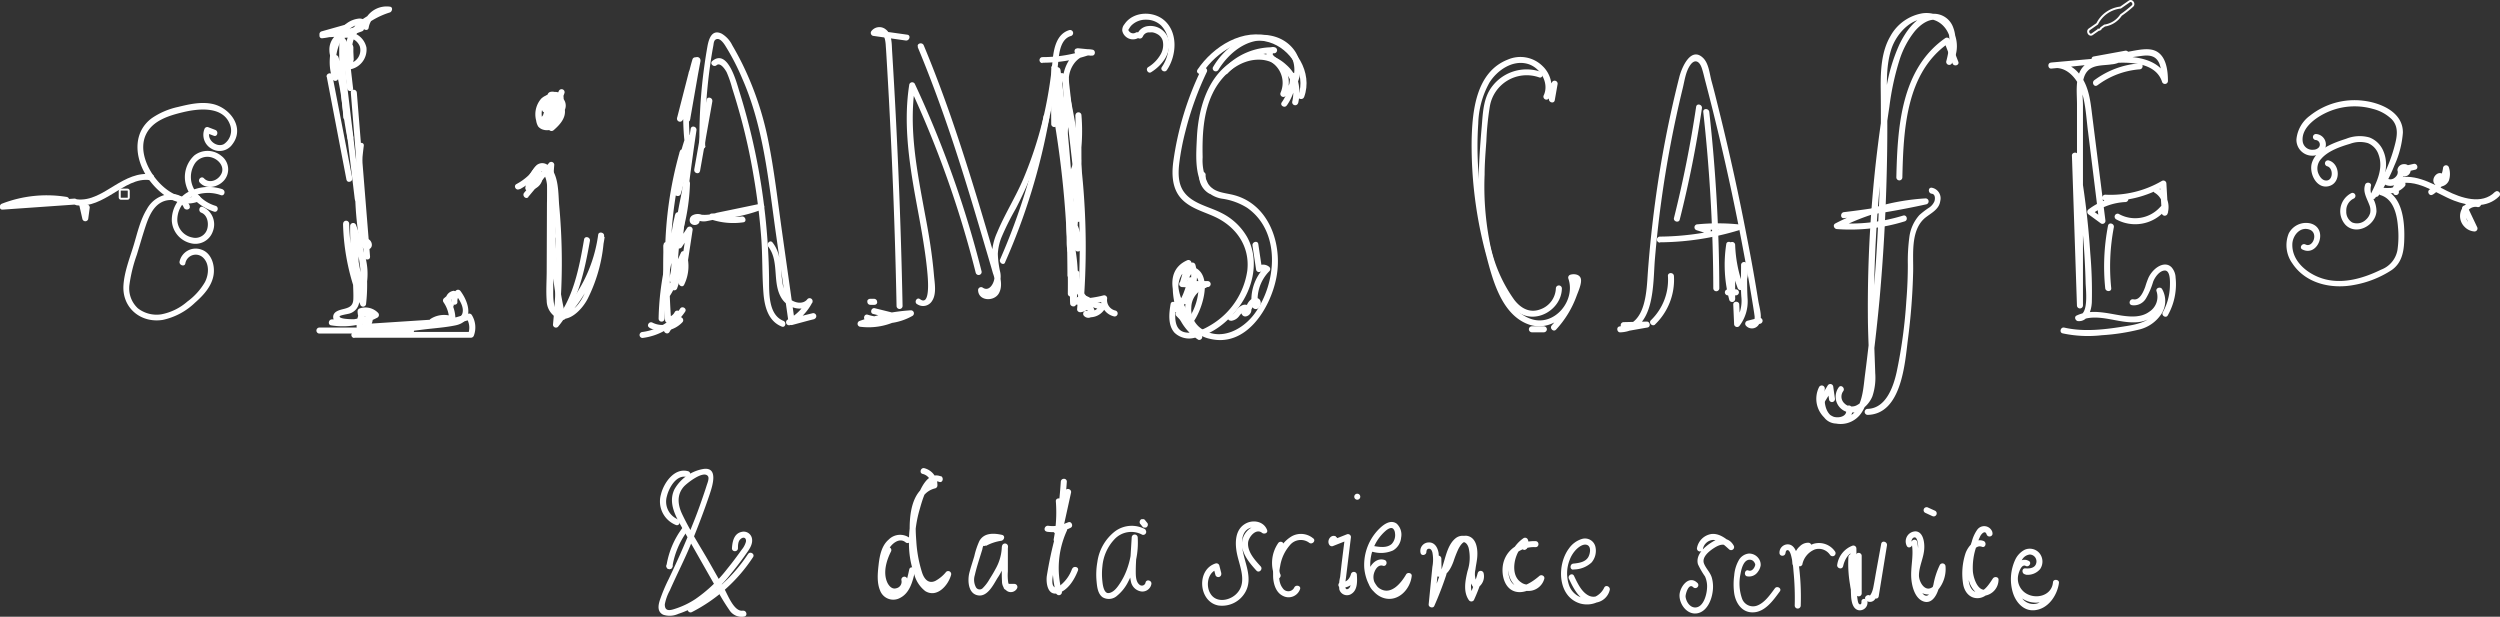 <svg xmlns="http://www.w3.org/2000/svg" viewBox="0 0 498.63 123.01"><rect x="0" y="0" width="498.63" height="123.01" fill="#333333" stroke="none"/><defs><style>.cls-1{fill:none;stroke:#fff;stroke-miterlimit:10;stroke-width:0.4px;}.cls-2{fill:#fff;}</style></defs><g id="Layer_2" data-name="Layer 2"><g id="Elegant_lines" data-name="Elegant lines"><rect class="cls-1" x="24.59" y="37.81" width="1.8" height="1.82" rx="0.24" transform="translate(50.27 77.45) rotate(180)"/><path class="cls-2" d="M65,7.63A13.22,13.22,0,0,0,70.12,6a.6.6,0,0,0-.46-1.1L64.87,6.25A.6.6,0,0,0,65,7.43a24,24,0,0,0,7.85-1.17L72.56,5.1,68.41,6.62l.46,1.1a2.77,2.77,0,0,1,3.6,1.52,2.69,2.69,0,0,1-2.08,3.41,2.39,2.39,0,0,1-2.8-2.34,2.82,2.82,0,0,1,.49-2c.17-.22.22-.28.45,0A2.52,2.52,0,0,1,69,9.54c.23,1.33.31,2.7.46,4l.47,4.05c.09.76,1.29.77,1.2,0l-.59-5.12L70.24,10a5.49,5.49,0,0,0-.41-1.79c-.41-.89-1.52-1.79-2.42-.9a3.77,3.77,0,0,0-1,2.71c0,2,1.54,4,3.73,3.87a4,4,0,0,0,3.66-4.4,4,4,0,0,0-5.51-2.82.61.61,0,0,0,.47,1.1l4.15-1.52c.72-.27.42-1.4-.32-1.16A22.64,22.64,0,0,1,65,6.23l.16,1.17L70,6.05,69.52,5A11.88,11.88,0,0,1,65,6.43c-.76.09-.77,1.29,0,1.2Z" transform="translate(-0.71)"/><path class="cls-2" d="M68.39,8.63a89,89,0,0,0,1.62,19c.15.75,1.3.43,1.16-.32A87.29,87.29,0,0,1,69.59,8.63a.6.6,0,0,0-1.2,0Z" transform="translate(-0.71)"/><path class="cls-2" d="M65.89,15.36l3.92,20.48c.15.76,1.3.44,1.16-.32L67,15.05c-.14-.76-1.3-.44-1.15.31Z" transform="translate(-0.71)"/><path class="cls-2" d="M68.23,12.74l3.24,27c.09.76,1.29.77,1.2,0l-3.24-27c-.09-.75-1.29-.76-1.2,0Z" transform="translate(-0.71)"/><path class="cls-2" d="M70.68,18.46l2.64,32.73c.06.76,1.26.77,1.2,0L71.88,18.46c-.06-.76-1.26-.77-1.2,0Z" transform="translate(-0.71)"/><path class="cls-2" d="M72.07,29.06a65.06,65.06,0,0,0,.05,17.13c.13,1,.13,2.29.81,3.09a1.19,1.19,0,0,0,1.63.28c.91-.78-.33-2.65-1.16-1.58-.46.6.38,1.46.85.85-.56.11-.72,0-.47-.41a2.35,2.35,0,0,1-.17-.44,8.77,8.77,0,0,1-.2-1.14c-.13-.85-.24-1.7-.33-2.56-.18-1.68-.29-3.38-.34-5.07a66.27,66.27,0,0,1,.53-10.15c.1-.76-1.1-.75-1.2,0Z" transform="translate(-0.71)"/><path class="cls-2" d="M65.8,66.53h4.29a.6.6,0,0,0,0-1.2H64.42a.6.6,0,0,0,0,1.2H82.7v-1.2l-4.49.06v1.2l6.92-.86c2.13-.27,4.35-.4,6.45-.84,3.74-.78,2.7-4.51,1-6.81a.61.61,0,0,0-.94-.12,2.69,2.69,0,0,0-.9,2.24c0,.77,1.25.77,1.2,0a1.63,1.63,0,0,1,.55-1.39l-.94-.12c.72,1,1.78,2.5,1.39,3.81-.49,1.61-3.32,1.46-4.62,1.62L78.21,65.39c-.74.09-.79,1.21,0,1.2l4.49-.06a.6.6,0,0,0,0-1.2H64.42v1.2h5.67a.6.6,0,0,0,0-1.2H65.8a.6.6,0,0,0,0,1.2Z" transform="translate(-0.71)"/><path class="cls-2" d="M106.06,39.29l5-6-1-.42a67.62,67.62,0,0,0,.39,14.43c.1.76,1.26.44,1.16-.32a65.28,65.28,0,0,1-.35-14.11.6.6,0,0,0-1-.43l-5,6c-.49.59.35,1.44.85.85Z" transform="translate(-0.71)"/><path class="cls-2" d="M110.85,38.12a77.34,77.34,0,0,0,1.59,25.24.6.6,0,0,0,1,.26,29.71,29.71,0,0,0,7.87-16.37l-1.18-.16a30.22,30.22,0,0,1-3,11.84c-.72,1.45-2,3.22-3.71,3.54-2.39.44-2.37-2.71-2.37-4.25q0-6.48,0-13l0-6.36a10,10,0,0,0-.54-4.25c-.38-.85-1.43-2.07-2.51-1.69-.6.22-1.2,1.23-1.51,1.76a7.6,7.6,0,0,0-1,2.73.6.6,0,0,0,1.15.32,8.36,8.36,0,0,1,1.87-3l-.94-.13a1.42,1.42,0,0,1-.71,2c-.71.31-.1,1.35.6,1a2.61,2.61,0,0,0,1.15-3.65.6.6,0,0,0-.94-.12,9.56,9.56,0,0,0-2.18,3.51l1.15.32a6.72,6.72,0,0,1,.94-2.61c.23-.36.56-1.06,1.06-.93s.61.66.74,1c.75,1.69.42,3.88.42,5.67l-.05,13.2c0,2-.16,4.06,0,6a3.93,3.93,0,0,0,1.86,3.3c2.58,1.32,5.25-1.65,6.3-3.67a31,31,0,0,0,3.29-12.65c0-.66-1.09-.83-1.18-.16a28.62,28.62,0,0,1-7.56,15.84l1,.27a76.21,76.21,0,0,1-1.55-24.92c.08-.77-1.12-.76-1.2,0Z" transform="translate(-0.71)"/><path class="cls-2" d="M112.12,18.23,110,24.05a.6.6,0,0,0,.42.74.62.62,0,0,0,.74-.42l2.14-5.82a.6.6,0,1,0-1.16-.32Z" transform="translate(-0.71)"/><path class="cls-2" d="M130.25,65.39a5.54,5.54,0,0,0,6.57-1.12c.52-.57-.33-1.42-.85-.85a4.31,4.31,0,0,1-5.12.93c-.68-.36-1.28.67-.6,1Z" transform="translate(-0.71)"/><path class="cls-2" d="M128.84,67.41a12,12,0,0,0,8.52-5.24c.43-.64-.6-1.24-1-.61a10.71,10.71,0,0,1-7.49,4.65.62.62,0,0,0-.6.6.6.6,0,0,0,.6.6Z" transform="translate(-0.71)"/><path class="cls-2" d="M133.29,63.48a54.9,54.9,0,0,1,2-13.66h-1.15a8.63,8.63,0,0,1,0,5.72c-.22.63.81,1.08,1.09.46l2.33-5-1.1-.15a7.13,7.13,0,0,1-.33,5.33l1.09.46,1.62-10.68a.6.6,0,0,0-1.1-.46l-2.1,3.19,1.12.31q1.14-11.54,2.86-23c.12-.76-1-1.08-1.15-.32Q136.71,37.25,135.57,49c-.06.63.82.75,1.12.3l2.1-3.2-1.1-.46-1.61,10.68c-.09.61.78,1.14,1.09.46a8.41,8.41,0,0,0,.46-6.25c-.14-.45-.87-.64-1.1-.14l-2.32,5.06,1.09.46a9.63,9.63,0,0,0,0-6.36.6.6,0,0,0-1.15,0,56,56,0,0,0-2.08,14,.6.6,0,0,0,1.2,0Z" transform="translate(-0.71)"/><path class="cls-2" d="M140.33,34.12l2.46-13.9c.13-.76-1-1.08-1.16-.32l-2.45,13.9c-.14.76,1,1.08,1.15.32Z" transform="translate(-0.71)"/><path class="cls-2" d="M141.36,29.09a102.67,102.67,0,0,1,1-16.15c.18-1.27.38-2.54.62-3.8.09-.49.08-1.1.58-1.31.7-.3,1.41.67,1.76,1.21a46.71,46.71,0,0,1,3.4,6.55c4.28,9.69,5.24,20.29,6.7,30.66L158,64.39a.6.6,0,0,0,.74.42l4.34-1.17a.6.6,0,0,0-.32-1.16l-4.87,1.2.46,1.1a10.43,10.43,0,0,0,4.41-4.53.6.6,0,0,0-1-.6c-.87,1.16-2.64.77-3.57-.09-1.12-1-1.4-2.76-1.55-4.2-.27-2.47-.25-5-1.85-7-.47-.61-1.31.25-.84.85,2.31,3,.65,7.33,2.76,10.45,1.37,2,4.49,2.73,6.09.6l-1-.6a9.23,9.23,0,0,1-4,4.09.6.6,0,0,0,.46,1.1l4.87-1.2-.32-1.16-4.34,1.17.74.42-2.56-18.14c-.84-6-1.52-12-2.72-17.94a62.29,62.29,0,0,0-5.25-15.44q-.9-1.8-1.92-3.54a5.42,5.42,0,0,0-2.08-2.29c-2-1-2.61,1.06-2.88,2.58a104.18,104.18,0,0,0-1.58,19.79.6.6,0,0,0,1.2,0Z" transform="translate(-0.71)"/><path class="cls-2" d="M139,44.18a.5.5,0,0,1,.26-.42c.06.24.19.31.36.2a5.5,5.5,0,0,1,.67.11,3.34,3.34,0,0,0,1.54,0c1.2-.23,2.38-.49,3.57-.74l7.27-1.51-.32-1.16a30.35,30.35,0,0,1-9.65,1.93.6.6,0,0,0-.16,1.18,14,14,0,0,0,6.43.57c.76-.1.44-1.26-.32-1.16a12.79,12.79,0,0,1-5.79-.56l-.16,1.17a31.78,31.78,0,0,0,10-2,.6.6,0,0,0-.32-1.16l-5.81,1.21-2.91.6a7.31,7.31,0,0,1-3,.39,2.2,2.2,0,0,0-1.89.15,1.11,1.11,0,0,0-.39,1.42c.52.86,2.13.49,1.83-.61a.6.6,0,0,0-1.16.31Z" transform="translate(-0.71)"/><path class="cls-2" d="M173.47,64a11.67,11.67,0,0,0,9.24-1,.6.6,0,0,0-.3-1.11A36.41,36.41,0,0,0,172.2,64a.6.6,0,0,0,.16,1.18,13,13,0,0,0,7.72-1.44.6.6,0,0,0-.15-1.09l-4.72-1.17c-.75-.19-1.07,1-.32,1.15l4.72,1.17-.14-1.09A12,12,0,0,1,172.36,64l.16,1.18A35.31,35.31,0,0,1,182.41,63l-.3-1.12a10.5,10.5,0,0,1-8.33.89c-.73-.23-1.05.93-.31,1.16Z" transform="translate(-0.71)"/><path class="cls-2" d="M174.31,60.8h.79a.61.61,0,0,0,.43-.17.41.41,0,0,0,.12-.2.36.36,0,0,0,0-.23.57.57,0,0,0-.17-.42.62.62,0,0,0-.43-.18h-.79a.62.62,0,0,0-.43.18.39.39,0,0,0-.12.19.37.37,0,0,0,0,.23.57.57,0,0,0,.17.43.61.61,0,0,0,.43.17Z" transform="translate(-0.71)"/><path class="cls-2" d="M180.73,61q-.51-25.45-2.09-50.86c-.08-1.41,0-3.34-1.28-4.29a2,2,0,0,0-2.89.41.61.61,0,0,0,.36.89l6.53.93c.76.1,1.08-1.05.32-1.16L175.14,6l.36.88c.64-.92,1.53.35,1.69.87a7.36,7.36,0,0,1,.19,1.41c.09,1.16.15,2.32.22,3.48.14,2.33.27,4.65.4,7,.24,4.57.47,9.14.66,13.71q.6,13.83.87,27.68a.6.6,0,0,0,1.2,0Z" transform="translate(-0.71)"/><path class="cls-2" d="M183.76,9.42c3.51,8.42,6.49,17,9.22,25.76,1.34,4.28,2.62,8.58,3.89,12.89.63,2.15,1.28,4.3,1.89,6.46a5.5,5.5,0,0,1,.3,3,1.2,1.2,0,0,1-1.16,1c-.42,0-.9-.12-.91-.63l-.9.52a2.39,2.39,0,0,0,3.12-.42,4.29,4.29,0,0,0,.93-4,19.16,19.16,0,0,1-.41-3.37,10.29,10.29,0,0,1,.69-3.19,52.14,52.14,0,0,1,2.88-5.8A78.33,78.33,0,0,0,211,18.56c.36-2.17.59-4.34.81-6.52.18-1.74.52-4.26,2.47-4.85A.6.6,0,0,0,214,6c-2.62.78-3.13,3.79-3.36,6.16a83.91,83.91,0,0,1-2,12,78.12,78.12,0,0,1-3.8,11.46c-1.56,3.68-3.72,7.07-5.25,10.75a11.24,11.24,0,0,0-1,5.57,28.52,28.52,0,0,1,.47,3.32c0,1.1-1,3.06-2.37,2.09a.6.6,0,0,0-.9.51c.06,2.23,3.21,2.34,4.15.64.75-1.34.36-2.94,0-4.33-.58-2.08-1.21-4.15-1.82-6.23-2.46-8.38-5-16.74-7.87-25-1.64-4.68-3.39-9.32-5.3-13.9-.29-.7-1.45-.39-1.16.32Z" transform="translate(-0.71)"/><path class="cls-2" d="M208.61,12.51A28.53,28.53,0,0,0,217.86,11a.6.6,0,0,0-.16-1.18l-2.13-.21v1.2l2.93.28c.67.07.82-1,.16-1.17-4-.82-6.15,3.5-6,6.88a47.17,47.17,0,0,0,1.09,6.66q.72,3.94,1.21,7.93a146.15,146.15,0,0,1,.58,30.3c0,.43.41.63.76.58a2.86,2.86,0,0,0,2.33-2,.57.57,0,0,0-.15-.58,2.48,2.48,0,0,0-3.55.08.61.61,0,0,0,.43,1,21,21,0,0,0,5.74-.7l-.76-.58a3.34,3.34,0,0,0,2.53,3.61.6.6,0,0,0,.32-1.16,2.14,2.14,0,0,1-1.65-2.45.6.6,0,0,0-.76-.57,20.26,20.26,0,0,1-5.42.65l.42,1a1.27,1.27,0,0,1,1.85-.07l-.15-.58a1.73,1.73,0,0,1-1.5,1.2l.76.58a147,147,0,0,0-.2-26.95c-.44-4.36-1.07-8.71-1.9-13-.44-2.28-1.12-4.7-.63-7,.43-2,2.14-4.07,4.36-3.62l.16-1.18-2.93-.28c-.77-.08-.76,1.12,0,1.2l2.13.21-.16-1.18a27.39,27.39,0,0,1-8.93,1.49.6.6,0,0,0,0,1.2Z" transform="translate(-0.71)"/><path class="cls-2" d="M227.22,6.51a1,1,0,0,1-1.3-.26c-.22-.28-.19-.27,0-.54a2.79,2.79,0,0,1,.45-.63,4,4,0,0,1,2.92-1.15,4.27,4.27,0,0,1,3,1.15,5.43,5.43,0,0,1,1.5,3.69,7.72,7.72,0,0,1-1.34,4.59c-.44.64.6,1.24,1,.61,1.94-2.85,2.28-7.48-.53-9.92-2.25-1.94-6.24-1.79-7.95.8a1.8,1.8,0,0,0-.42,1.28,2.06,2.06,0,0,0,.65,1.14,2.17,2.17,0,0,0,2.6.27c.64-.42,0-1.46-.61-1Z" transform="translate(-0.71)"/><path class="cls-2" d="M257.39,21a10,10,0,0,0,1.8-5.93l-1.18.16a8.16,8.16,0,0,1,.45,5,.6.6,0,0,0,1.16.32,7.52,7.52,0,0,0-2.38-7.64,8.22,8.22,0,0,0-7.92-1.88c-7.14,2-9.6,9.91-9.89,16.5-.14,3.1-.5,7.26,1.39,9.94a5.66,5.66,0,0,0,3.64,2.16,12.8,12.8,0,0,1,5,1.82c6.74,4.72,5.92,14.92,1.56,21-2.3,3.19-6.65,5.61-10.42,3.28a4.65,4.65,0,0,1-2.28-4.38,4.16,4.16,0,0,1,2.83-3.91.6.6,0,0,0-.16-1.18l-4.49-.2v1.2l5.08,0a.6.6,0,0,0,0-1.2l-5.08,0a.6.6,0,0,0,0,1.2l4.49.2-.16-1.18a5.49,5.49,0,0,0-3.72,5.65A6.15,6.15,0,0,0,242,67.57c7.3,1.8,12.12-6.15,13.29-12.23,1.25-6.51-1.37-14.5-8.39-16.41-1.91-.52-4.07-.45-5.25-2.32a10.26,10.26,0,0,1-1.07-5.24c-.09-4.3.08-8.81,2-12.76,1.71-3.59,5.34-6.9,9.55-6.7,4,.19,7.53,4.38,6.34,8.34l1.16.32a9.24,9.24,0,0,0-.45-5.64c-.24-.59-1.19-.57-1.18.16a8.93,8.93,0,0,1-1.64,5.32c-.44.64.6,1.24,1,.61Z" transform="translate(-0.71)"/><path class="cls-2" d="M310.81,20l.55-3.14a.6.6,0,0,0-1.1-.46l-1.6,2.68,1,.61a5.73,5.73,0,0,0-1.3-6.53,6.29,6.29,0,0,0-6.88-1.29c-6.41,2.49-7.13,10.31-7.25,16.22a83.93,83.93,0,0,0,2.9,22.79c1.28,4.92,3.05,11.85,8.44,13.82s11-4.13,9.1-9.49l-.42.74.76.22-.16-.59a18.77,18.77,0,0,1-4.63,9.31c-.52.57.33,1.42.85.85a19.82,19.82,0,0,0,4.1-6.73c.31-.83,1.08-2.52.84-3.43s-1.4-1-2.08-.79a.61.61,0,0,0-.42.74c1.57,4.41-2.8,9.72-7.48,8.07s-6.23-7.5-7.37-11.66a87.18,87.18,0,0,1-3.11-18.14,68.29,68.29,0,0,1,0-9.16,17.68,17.68,0,0,1,2.24-8.18c1.52-2.41,4.52-4.52,7.5-3.75,2.6.66,4.52,3.85,3.29,6.37a.6.6,0,0,0,1,.61L311.3,17l-1.1-.46-.54,3.14c-.13.76,1,1.08,1.15.32Z" transform="translate(-0.71)"/><path class="cls-2" d="M324.6,65.46l4.6-.11L329,64.17l-5.29.94c-.67.12-.51,1.2.16,1.18,7-.28,6.51-9.74,6.91-14.55a222,222,0,0,1,3.11-22.83q1.08-5.7,2.45-11.33c.37-1.51.58-3.29,1.49-4.59s1.84-.78,2.29.55c.3.87.49,1.8.73,2.7q2.91,11.09,5.29,22.3,1.32,6.2,2.47,12.44.59,3.12,1.12,6.25c.19,1.12.38,2.24.56,3.36.08.49.16,1,.23,1.45s.12.77.16,1.16c0,1-.31,1.36-.88.94l-.26,1,2.28-.58a.6.6,0,0,0-.32-1.16l-2.28.58a.61.61,0,0,0-.26,1,1.59,1.59,0,0,0,2.5-.18c.92-1.25.17-3.42-.05-4.78q-1-6.26-2.23-12.49-2.43-12.69-5.54-25.24c-.51-2.05-1-4.1-1.57-6.14-.38-1.44-.55-3.52-1.68-4.6-2.48-2.39-4.3,2.06-4.74,3.82a221.9,221.9,0,0,0-4.81,24.9q-.93,6.91-1.45,13.87c-.27,3.71-.3,10.73-5.52,10.94l.16,1.17,5.29-.93c.67-.12.51-1.19-.16-1.18l-4.6.11a.6.6,0,0,0,0,1.2Z" transform="translate(-0.71)"/><path class="cls-2" d="M331.78,48.33a55.34,55.34,0,0,0,15.75-2.41.6.6,0,0,0-.16-1.18,42.05,42.05,0,0,0-8.09,0,.6.6,0,0,0-.16,1.18l2.07.66c.74.23,1.05-.93.32-1.16l-2.07-.66L339.28,46a42.05,42.05,0,0,1,8.09,0l-.16-1.18a54.16,54.16,0,0,1-15.43,2.37.6.6,0,0,0,0,1.2Z" transform="translate(-0.71)"/><path class="cls-2" d="M367.47,77.23a3.17,3.17,0,0,0,1.25,4.8c2.29,1,4.66-1,5.45-3a11.7,11.7,0,0,0,.56-4.59c-.06-2.1-.16-4.2-.21-6.3-.08-3.76-.08-7.53,0-11.29Q374.76,45,376,33.3c.42-4,.94-8,1.55-12a52.66,52.66,0,0,1,2.09-9.55,17.81,17.81,0,0,1,2.94-5.48c1.16-1.39,3.14-2.94,5-2.09,2.8,1.26,1.93,5.72,1.33,8a.6.6,0,0,0,1.1.46c2.78-4.23-.54-10.63-5.78-10a9,9,0,0,0-6.48,4.58c-1.79,3.05-1.95,6.79-1.93,10.24a433,433,0,0,1-2.3,50.41c-.26,2.3-.53,4.59-.83,6.88-.26,2-.38,4.29-1.28,6.17a3.77,3.77,0,1,1-6.82-3.15l-1.12-.3c-.12,2.34-.08,6.23,2.83,6.93,1.9.45,4.31-.92,3.76-3.08a.6.6,0,0,0-1.16.31c.44,1.71-2.27,2-3.17,1.11-1.32-1.31-1.15-3.58-1.06-5.27a.61.61,0,0,0-1.12-.31,5.21,5.21,0,0,0,1.87,6.79,5,5,0,0,0,6.69-1.81c1.73-2.75,1.7-6.71,2.09-9.85Q375,66,375.59,59.71q1.13-12.57,1.43-25.18.17-6.44.1-12.86c0-3.91-.41-8,.8-11.81C379,6.48,382.54,2.68,386.47,4c3.18,1.05,4.3,5.38,2.55,8l1.1.46c.58-2.21,1-4.82.15-7a4.08,4.08,0,0,0-4.88-2.58c-2.77.72-4.63,3.52-5.81,5.92a34.14,34.14,0,0,0-2.69,9.13,258.19,258.19,0,0,0-3.63,44.76c0,4.2.3,8.41.28,12.61,0,2-.38,4.36-2.31,5.42a2.09,2.09,0,0,1-2.67-.29,1.82,1.82,0,0,1-.24-2.37c.49-.58-.35-1.44-.85-.84Z" transform="translate(-0.71)"/><path class="cls-2" d="M368.49,43.51a165.82,165.82,0,0,0,16.44-2.76.6.6,0,0,0-.16-1.18,44.45,44.45,0,0,0-18,5c-.57.3-.25,1.08.3,1.12a36.72,36.72,0,0,0,13.54-1.54c.73-.22.42-1.38-.32-1.15a35.86,35.86,0,0,1-13.22,1.49l.3,1.12a43.12,43.12,0,0,1,17.4-4.84l-.16-1.18a159.48,159.48,0,0,1-16.12,2.72c-.75.09-.76,1.29,0,1.2Z" transform="translate(-0.71)"/><path class="cls-2" d="M412.11,66.49a24.17,24.17,0,0,0,7.82.37,41.42,41.42,0,0,0,7.35-1.11,7.36,7.36,0,0,0,4.55-3.17,4.77,4.77,0,0,0,.11-4.93c-.34-.56-1.35-.2-1.1.46a3.52,3.52,0,0,1-1.49,4.09c-1.59,1.16-3.72,1-5.56.73-3-.48-6-1.34-8.89,0-.59.27-.23,1.09.3,1.12,2,.13,2.65-2.17,2.73-3.77a88.32,88.32,0,0,0-.31-9.76,162.59,162.59,0,0,0-2.48-19.65c-.13-.66-1.2-.51-1.18.16l1,29.89a.6.6,0,0,0,1.2,0l0-31.95V21c0-2-.59-5.33,1-6.92,1.15-1.19,3.16-1,4.67-1.24A4.65,4.65,0,0,0,425.23,11c.33-.47-.22-1-.68-.88l-6.23,1.14c-.77.14-.43,1.26.32,1.16,3.12-.43,6.24-.89,9.37-1.29,1.58-.19,2.8.06,3.42,1.64a9.36,9.36,0,0,1,.5,3.36l1.18-.16c-1.13-3.43-4.68-4.48-8-4.65a48,48,0,0,0-6.67.38l-8.61.77.16,1.18c2.84-.58,5,2,5.83,4.38.91,2.65,1,5.59,1.37,8.36l2.19,17.73.9-.52-2.46-1.8v1a12.12,12.12,0,0,1,6.8-2.5.6.6,0,0,0,0-1.2l-4.07-.26v1.2a21.5,21.5,0,0,0,11.88-2.9l-.9-.52.34,5.8a.6.6,0,0,0,1.18.16A4.53,4.53,0,0,0,431,37.41a.6.6,0,0,0-.6,1,3.32,3.32,0,0,1,1.56,3.84l1.18.16-.34-5.8a.6.6,0,0,0-.9-.52,20.27,20.27,0,0,1-11.28,2.74c-.77,0-.77,1.15,0,1.2l4.07.26v-1.2a13.2,13.2,0,0,0-7.41,2.67.61.61,0,0,0,0,1l2.47,1.81a.6.6,0,0,0,.9-.52L418,23c-.33-2.71-.64-5.63-2.31-7.89a6,6,0,0,0-6-2.61c-.66.14-.52,1.24.16,1.18,4.53-.4,9.12-1.06,13.67-1.17,3.08-.07,7.29.36,8.41,3.79a.6.6,0,0,0,1.18-.16c0-2.29-.42-5.56-3.1-6.2-1.63-.38-3.69.23-5.31.45l-6.4.88.32,1.16,6.23-1.15-.68-.88c-1.46,2.07-5,1-7,2.14-2.81,1.56-2.2,5.53-2.2,8.2V60.9h1.2l-1-29.89-1.18.16a157.84,157.84,0,0,1,2.27,16.91c.21,2.74.36,5.49.43,8.24,0,1.2.75,6.66-1.48,6.51l.31,1.12c3.95-1.78,8.21,1,12.3.2,2.78-.58,5.29-3.44,4.19-6.36l-1.1.46a3.87,3.87,0,0,1-.82,4.67c-1.31,1.37-3.33,1.8-5.13,2.09-4.1.67-8.42,1.27-12.52.33-.75-.18-1.07,1-.32,1.15Z" transform="translate(-0.71)"/><path class="cls-2" d="M308.64,65.08h-2.39a.6.6,0,0,0-.6.6.61.61,0,0,0,.6.6h2.39a.62.62,0,0,0,.6-.6.61.61,0,0,0-.6-.6Z" transform="translate(-0.71)"/><path class="cls-2" d="M69.13,44.65a44.62,44.62,0,0,0,3.42,16.07.6.6,0,0,0,1.18-.16,33.23,33.23,0,0,0-2-15.64.6.6,0,0,0-1.18.16,41.16,41.16,0,0,0,1.84,13,.61.61,0,0,0,1.16,0A13,13,0,0,0,72.1,47.82a.61.61,0,0,0-1.12.3l.14,7.81c0,1.24.11,2.5.06,3.74s-.66,1.63-1.78,1.92c-.89.23-2.22.47-2.24,1.63,0,1.63,3,1.81,4.11,1.69.75-.09.79-1.2,0-1.2l-4.38,0c-.66,0-.84,1.07-.16,1.18A14.6,14.6,0,0,0,76,63.34a.61.61,0,0,0,.12-.94,3.52,3.52,0,0,0-3.65-.89.61.61,0,0,0-.44.58,4.18,4.18,0,0,0,1.47,3.11.6.6,0,0,0,.84,0,2.07,2.07,0,0,0-.41-3.4c-1.75-.72-2.26,2.58-2.06,3.65a.59.59,0,0,0,.57.44l19.12-1.24a.61.61,0,0,0,.3-1.12,5,5,0,0,0-5.25.06.6.6,0,0,0,.14,1.09,6.56,6.56,0,0,0,4.35-.1.63.63,0,0,0,.44-.58,7.35,7.35,0,0,0-1.31-4.49l-.09.73L91.62,59a.61.61,0,0,0-.42-1,1.84,1.84,0,0,0-.85,3.32c.63.46,1.23-.58.61-1-.33-.23-.22-1,.24-1.09l-.43-1-1.53,1.28a.61.61,0,0,0-.1.73A6.26,6.26,0,0,1,90.29,64l.44-.58a5.56,5.56,0,0,1-3.71.11l.14,1.09a3.8,3.8,0,0,1,4-.06l.3-1.11L72.39,64.69l.58.44a2.53,2.53,0,0,1,.87-2.43l-.58.16a.87.87,0,0,1,.19,1.5h.84a3.07,3.07,0,0,1-1.11-2.27l-.44.58a2.32,2.32,0,0,1,2.48.58l.12-.94a13.24,13.24,0,0,1-8.29,1.38l-.16,1.18,4.38,0v-1.2c-.31,0-2.92,0-2.82-.57,0-.2,1.48-.44,1.65-.49a2.72,2.72,0,0,0,2.19-2c.4-1.78,0-3.87,0-5.68l-.12-6.84-1.12.31a11.77,11.77,0,0,1,1.32,9.28h1.16a40.3,40.3,0,0,1-1.8-12.63l-1.18.16a32.41,32.41,0,0,1,2,15.32l1.18-.16a43.53,43.53,0,0,1-3.38-15.75.6.6,0,0,0-1.2,0Z" transform="translate(-0.71)"/><path class="cls-2" d="M110.76,22.67l1.79-2.45a.61.61,0,0,0,0-.61.65.65,0,0,0-.52-.3,2.4,2.4,0,0,0-2.28,1.42,2.51,2.51,0,0,0,.25,2.8.61.61,0,0,0,.85,0,5.9,5.9,0,0,0,1.65-1.83,2.44,2.44,0,0,0,0-2.44,1.82,1.82,0,0,0-2.06-.92c-.83.29-.59,1.42-.06,1.88a2,2,0,0,0,1.67.45,1.39,1.39,0,0,0,.74-.38,1,1,0,0,0,.26-1.14,2,2,0,0,0-1.81-.81,2.3,2.3,0,0,0-1.75,1,1.57,1.57,0,0,0,.43,2.19,1.66,1.66,0,0,0,2.18-.12.61.61,0,0,0,.1-.72,1.58,1.58,0,0,0-1.93-.6,1.91,1.91,0,0,0-.89.67,1.45,1.45,0,0,0-.23,1.13.59.59,0,0,0,.73.41.6.6,0,0,0,.42-.73c0,.17,0,0,0,0,0,.15,0,0,0,0s-.06.06,0,0,.13-.16,0,0l.08-.09.06-.05c-.07.05-.08.05,0,0l.1-.07.08,0h0l.14,0s.19,0,0,0h.16c.06,0,.15.05,0,0l.15,0c-.15,0,0,0,0,0s0,0,0,0l.06.06s0,0,0,0l0,.07.1-.73s-.17.13,0,.06c0,0-.19.08,0,0l-.16.05c.09,0,.07,0,0,0s-.21,0-.06,0l-.17-.05c-.11,0,.09.06,0,0a.57.57,0,0,0-.13-.08s0,0,0,0a.18.18,0,0,1-.07-.05s-.14-.18-.05,0a.41.41,0,0,0-.07-.11c0-.06,0-.05,0,0l0-.08s0-.05,0-.08,0,.1,0,0a.28.28,0,0,1,0-.09c0,.07,0,.09,0,0a.38.38,0,0,0,0-.15c0,.15,0,0,0-.05s.14-.17,0-.06l.09-.09s.18-.14.05-.05l.15-.1a.8.8,0,0,1,.16-.08h0l.17-.05s.23,0,.06,0h.37l.17.05c.13,0-.1-.06,0,0l.15.09s0,0,0,0l.07.06s.14.17,0,.05l-.06-.46a.29.29,0,0,1,0,.09c0,.13,0,0,0,0l0,.08c0,.1,0-.05,0,0l-.06,0s.14-.07,0,0l-.06,0c-.07.06.12,0,0,0a.57.57,0,0,0-.14,0c-.06,0,.14,0,0,0h-.09s-.22,0-.11,0-.08,0-.12,0-.13,0-.15-.05.1.05,0,0l-.08,0-.07,0c-.11-.07,0,0,0,0a1.1,1.1,0,0,1-.12-.11c-.07-.07,0,.08,0,0a.16.16,0,0,0,0-.07c0-.07,0,.05,0,.05l0-.09c0-.08,0,0,0,.07v-.09c0-.05,0,.13,0,0a.61.61,0,0,1,0-.11l-.42.42.15-.05c.11,0-.08,0,0,0s.17,0,0,0l.12,0s0,0,0,0l.07,0,.11.06c.11.07,0-.05,0,0l.12.11,0,.05.09.14a.75.75,0,0,1,.07.12s0,0,0,0l0,.08a1.67,1.67,0,0,1,.08.3c0-.13,0,.05,0,.06a1,1,0,0,1,0,.17c0-.12,0,0,0,.08a.83.83,0,0,1,0,.15.85.85,0,0,1-.09.24,2.59,2.59,0,0,1-.37.56,8.19,8.19,0,0,1-1.09,1h.85c-.1-.12.06.1,0,0l-.06-.1-.06-.12c0-.05,0,.1,0,0a2.17,2.17,0,0,1-.07-.24c0-.08,0-.07,0,0a.57.57,0,0,0,0-.13c0-.09,0-.17,0-.26s0,.12,0,0,0-.09,0-.13a1.83,1.83,0,0,1,.08-.25c0-.06,0-.08,0,0l.06-.13.12-.2A.44.44,0,0,1,111,21c-.08.11,0,0,0,0a1.21,1.21,0,0,1,.16-.16l.1-.09c-.08.06,0,0,0,0a1,1,0,0,1,.2-.11c.12-.07-.12,0,0,0l.1,0,.11,0c.13,0-.11,0,0,0a2.43,2.43,0,0,1,.27,0l-.52-.9-1.79,2.46a.61.61,0,0,0,.22.82.62.62,0,0,0,.82-.22Z" transform="translate(-0.71)"/><path class="cls-2" d="M109.27,22.31a2.82,2.82,0,0,0,1.14,3.74.62.62,0,0,0,.73-.09c1.15-1,2.42-2.33,2.24-4a2.7,2.7,0,0,0-1-1.9,1.78,1.78,0,0,0-2-.13,2,2,0,0,0-1,1.66,1.31,1.31,0,0,0,.08.48,1.11,1.11,0,0,0,.12.27.35.35,0,0,0,0,.08c.11.11.13.15.07.11s0,0,0,0a1.73,1.73,0,0,0,.59.64,2.39,2.39,0,0,0,3-1,2.15,2.15,0,0,0-1-3.09,3.26,3.26,0,0,0-3.59.6,4.78,4.78,0,0,0-1,4.37,3.12,3.12,0,0,0,.41,1.19,2,2,0,0,0,.85.58,2.68,2.68,0,0,0,1.79,0,3.1,3.1,0,0,0,1.51-1.16,2.19,2.19,0,0,0,.35-.85,1.14,1.14,0,0,0-.24-1.12A2.36,2.36,0,0,0,109,23a2,2,0,0,0-.42.87c0,.29.08.69.42.74a3.5,3.5,0,0,0,2.6-.62,2.68,2.68,0,0,0,1.19-2.31A1.8,1.8,0,0,0,111.56,20a2.54,2.54,0,0,0-1.91.16,1.52,1.52,0,0,0-.81,1.85.62.62,0,0,0,.74.42.6.6,0,0,0,.42-.74.75.75,0,0,1,0-.16c0-.06,0,.05,0,.06v-.09c0-.09,0-.08,0,0,0-.08.06-.15,0,0l.07-.12c0-.05,0,.05,0,.05l0-.06.09-.08c-.1.09,0,0,0,0l.14-.07s0,0,0,0l.08,0,.31-.07c-.12,0,0,0,0,0h.3c.11,0,0,0,0,0l.09,0,.15,0s.18.08,0,0l.11.06c.05,0,.14.12.05,0l.11.1,0,0a.18.18,0,0,1,0,.07c0,.05.06.11,0,0a1.21,1.21,0,0,1,0,.18.3.3,0,0,1,0,.14,1.77,1.77,0,0,1,0,.23c0-.08,0,.07,0,.09s-.07.22,0,.16a1.71,1.71,0,0,1-.5.66,2.54,2.54,0,0,1-.81.44l-.27.07-.15,0-.27,0h-.1s-.19,0-.11,0l.42.73a1,1,0,0,1,.82-.81l.14,0h.42s.23.08.12,0l.14.08.09.06h0a.8.8,0,0,1,.15.17l-.17-.43c0,.1,0,.2,0,.3,0-.06,0,0,0,0s0,.09,0,.14a.69.69,0,0,1-.05.13c0-.06,0,0,0,0s-.09.14-.13.22-.08.1,0,0l-.09.11-.19.18,0,0-.1.06c-.08.06-.17.1-.25.15l-.06,0c.06,0-.08,0-.1,0l-.25.07-.14,0h0a2.62,2.62,0,0,1-.28,0h-.11c.12,0,0,0,0,0l-.24-.07c.1,0,0,0,0,0l-.12-.07s-.07-.05,0,0L109,24.5l.15.27c-.51-1.35-.72-3.27.5-4.32.08-.06-.06.05,0,0l.1-.07.21-.12s.18-.08.1-.05a1.52,1.52,0,0,1,.28-.09l.21-.05h.14a2.8,2.8,0,0,1,.5,0l.13,0,.19.06.11,0h0a1.19,1.19,0,0,1,.22.12s.19.13.11.06.11.1.16.16l.07.08h0a1,1,0,0,1,.13.23c.06.1,0,0,0,0a.42.42,0,0,1,0,.1s0,.07,0,.11h0v.2c0-.13,0,0,0,.08a.29.29,0,0,1,0,.1c0-.11,0,0,0,0a1.62,1.62,0,0,1-.1.18l-.06.08h0l-.17.17-.08.07c-.07.06.08-.05,0,0l-.16.1-.18.1h0l-.12,0-.19.05c-.15,0,.06,0-.08,0h-.17c-.11,0,0,0,0,0l-.14,0c-.08,0,.07.05,0,0l-.07-.05c-.07,0,.07.07,0,0l-.06-.07c-.06-.06,0,.08,0,0l-.11-.21c-.08-.14-.07-.06-.13-.2,0,.12,0-.12,0,0s0,0,0-.06,0,.09,0,0,.08-.24,0-.16a.79.79,0,0,1,.22-.31l.09-.07s.23-.13.15-.1a.86.86,0,0,1,.23-.06c-.11,0,.1,0,.13,0-.13,0,.12,0,0,0a1.16,1.16,0,0,1,.22.13c-.06,0,0,0,0,0l.14.13a.68.68,0,0,1,.09.14,1.37,1.37,0,0,1,.19.47,1.86,1.86,0,0,1,0,1.07,5.48,5.48,0,0,1-1.81,2.27L111,25a1.48,1.48,0,0,1-.77-.91,1.55,1.55,0,0,1,0-1.2c.36-.68-.68-1.29-1-.6Z" transform="translate(-0.71)"/><path class="cls-2" d="M104.37,37.75a12.11,12.11,0,0,0,3.12-2.39c.28-.31.85-1.36,1.21-1.54.6-.3,1.15.64,1.36,1a12.83,12.83,0,0,1,.87,4.52c.18,1.68.32,3.37.43,5.06A125.35,125.35,0,0,1,111,64.77a.6.6,0,0,0,1,.42c4-4.83,5.29-11.1,6.37-17.14.14-.75-1-1.08-1.16-.32-1,5.8-2.16,12-6.06,16.61l1,.43a124.28,124.28,0,0,0,.1-23.7c-.22-2.37,0-6.43-2.21-8.07a1.76,1.76,0,0,0-2.21-.13c-.68.61-1.12,1.56-1.81,2.21a11.27,11.27,0,0,1-2.3,1.63c-.68.37-.08,1.41.6,1Z" transform="translate(-0.71)"/><path class="cls-2" d="M134.2,66.28l2.13-3.49-1-.6a2.12,2.12,0,0,1-1.52,1.13l.76.58a147,147,0,0,1-.31-15H133l.09,10a.6.6,0,0,0,1.11.3,15.62,15.62,0,0,0,2.44-6.52l-1.18-.16a14.06,14.06,0,0,1-.89,4.66l1.18.16a86.43,86.43,0,0,1,2.51-20.57l-1.18-.16a39.67,39.67,0,0,1-2.73,13.26l1.18.16a30.34,30.34,0,0,1,.94-6.9l-1.18-.16a18.61,18.61,0,0,1-1.91,7.32l1.12.3a75.68,75.68,0,0,1,2.89-20.06l-1.18-.16a19.88,19.88,0,0,1-.95,8l1.18.16a37,37,0,0,1,2.11-10.91l-1.18-.16a19.2,19.2,0,0,1-.87,8.21l1.16.32.63-4.19a13.72,13.72,0,0,0,.27-1.8,15.55,15.55,0,0,0-.22-2,51.61,51.61,0,0,1-.11-8.34c.05-.78-1.13-.76-1.2,0a8.73,8.73,0,0,1-1.28,3.77l1.1.47,2.39-9.32-1.18-.16L137.76,20c0,.66,1.06.83,1.18.16l1.5-8.08-1.15-.32-2.06,11.75,1.18.16A37.74,37.74,0,0,1,140,12.12L138.84,12l-.24,2.4c-.07.77,1.13.76,1.2,0L140,12c.06-.69-1-.78-1.18-.15a39.05,39.05,0,0,0-1.65,11.87c0,.65,1.06.85,1.18.16l2.05-11.75c.14-.75-1-1.08-1.15-.32l-1.5,8.08L139,20l.32-5.62a.6.6,0,0,0-1.18-.16l-2.39,9.32a.6.6,0,0,0,1.09.46,10.19,10.19,0,0,0,1.45-4.38h-1.2a51.42,51.42,0,0,0,.07,7.85,17.27,17.27,0,0,1,0,4.25l-.6,3.94a.6.6,0,0,0,1.16.32,20.06,20.06,0,0,0,.91-8.53.6.6,0,0,0-1.18-.16,38.39,38.39,0,0,0-2.15,11.23c0,.7,1,.78,1.18.16a20.76,20.76,0,0,0,1-8.35.6.6,0,0,0-1.17-.16,76.87,76.87,0,0,0-2.94,20.38.6.6,0,0,0,1.11.31,20.12,20.12,0,0,0,2.08-7.93.6.6,0,0,0-1.18-.16,32,32,0,0,0-1,7.22c0,.72.94.75,1.18.16a40.8,40.8,0,0,0,2.77-13.58.6.6,0,0,0-1.17-.16,87.59,87.59,0,0,0-2.56,20.89.6.6,0,0,0,1.18.16,14.94,14.94,0,0,0,.93-5c0-.66-1.09-.85-1.18-.16a14.9,14.9,0,0,1-2.31,6.24l1.12.3-.09-10a.6.6,0,0,0-1.2,0,147,147,0,0,0,.31,15,.62.62,0,0,0,.76.58,3.27,3.27,0,0,0,2.24-1.69.6.6,0,0,0-1-.6l-2.13,3.48c-.4.66.64,1.26,1,.61Z" transform="translate(-0.71)"/><path class="cls-2" d="M143.64,13c.76-.63,1.73.9,2,1.4a21.31,21.31,0,0,1,1.09,3.15q.9,2.81,1.68,5.66Q150,29,151,35q1.06,6.1,1.53,12.29c.29,3.71.16,7.45.45,11.16.21,2.67.93,5.6,3.66,6.69.72.29,1-.87.32-1.15-3.07-1.23-2.83-5.73-2.86-8.43-.05-4.26-.31-8.52-.78-12.75a130.35,130.35,0,0,0-5.17-24.65c-.53-1.7-2.27-8.55-5.36-6-.6.5.25,1.34.84.85Z" transform="translate(-0.71)"/><path class="cls-2" d="M183.64,60.67a2.1,2.1,0,0,0,3-.69c.91-1.41.48-3.57.35-5.12-.34-4-1-8.07-1.77-12.07-1.55-8.44-3.31-17-2-25.63l-1.09.14a206.87,206.87,0,0,1,13.19,37.11.6.6,0,0,0,1.16-.32A208.27,208.27,0,0,0,183.16,16.7a.6.6,0,0,0-1.09.14c-1.12,7.11-.21,14.23,1,21.25.65,3.66,1.38,7.3,1.94,11,.29,1.85.53,3.71.69,5.57.06.75.64,6.59-1.5,5-.62-.46-1.22.58-.6,1Z" transform="translate(-0.71)"/><path class="cls-2" d="M201.17,52.33A125.87,125.87,0,0,0,210,23.52c.14-.76-1-1.08-1.15-.32a125.26,125.26,0,0,1-8.66,28.52c-.31.7.72,1.32,1,.61Z" transform="translate(-0.71)"/><path class="cls-2" d="M210.61,21.85a195.71,195.71,0,0,1,3.08,36.72.6.6,0,0,0,1.2,0,197.38,197.38,0,0,0-3.12-37c-.14-.76-1.29-.44-1.16.32Z" transform="translate(-0.71)"/><path class="cls-2" d="M228.63,7.36a1.34,1.34,0,0,1,1.14-.9h.39a2,2,0,0,1,.44,0,2.86,2.86,0,0,1,.89.32,2.21,2.21,0,0,1,1.13,1.36,3.79,3.79,0,0,1-.47,2.79,7,7,0,0,1-2.42,2.45c-.65.41,0,1.45.61,1,2.12-1.33,4-3.72,3.49-6.36a3.77,3.77,0,0,0-4.1-2.82,2.58,2.58,0,0,0-2.25,1.78c-.25.73.91,1,1.15.31Z" transform="translate(-0.71)"/><path class="cls-2" d="M240.33,13.81a60.94,60.94,0,0,0-5.62,18.54c-.33,2.63-.19,5.46,1.78,7.45,1.77,1.79,4.3,2.42,6.51,3.44,4.31,2,7.05,5.95,6.48,10.79a15.14,15.14,0,0,1-7.07,10.68c-1.49.92-3.5,1.93-5.31,1.58-2.38-.46-2.09-3.51-1.78-5.3l-1.18-.15c.1,1.26,1.3,2,2.16.84a14.84,14.84,0,0,0,2.45-5.59l-1.16-.32-1,4.1c-.13.53.61,1.1,1,.59a8.61,8.61,0,0,0,1.54-7.66.61.61,0,0,0-1.1-.15l-1.86,3.25,1.1.46,1.07-3.75a.61.61,0,0,0-.88-.68c-5.24,2.35-2.35,9.18.31,12.43a.61.61,0,0,0,.94-.12c2-2.77,4.36-10.49-.87-11.21-4.35-.6-3.28,6.48-2.54,8.74a10.43,10.43,0,0,0,4.42,6,.6.6,0,0,0,.6-1,9.5,9.5,0,0,1-4-5.75c-.51-1.75-1-4.2-.09-5.92a1.36,1.36,0,0,1,1.54-.83,2.3,2.3,0,0,1,2,2.21,11.71,11.71,0,0,1-2.08,7.19l.95-.12c-2.21-2.69-5-8.57-.56-10.54l-.88-.68L236.15,56a.6.6,0,0,0,1.1.46l1.86-3.24-1.1-.14a7.33,7.33,0,0,1-1.23,6.49l1,.58,1-4.1c.17-.75-1-1.07-1.16-.32a19.93,19.93,0,0,1-.85,2.72,10,10,0,0,1-.61,1.28c-.07.13-.79,1.06-.79,1.07-.05-.63-1.06-.88-1.18-.16-.32,1.84-.58,4.22.79,5.73a4.21,4.21,0,0,0,4,1c4.11-.74,7.77-4.12,9.8-7.62,2.19-3.78,2.84-8.58.65-12.51a12.1,12.1,0,0,0-5.15-4.79c-2.47-1.27-5.76-1.82-7.46-4.21-1.13-1.6-1.13-3.66-.92-5.53a48.74,48.74,0,0,1,1.23-6.46,62.71,62.71,0,0,1,4.28-11.89c.33-.7-.7-1.3-1-.61Z" transform="translate(-0.71)"/><path class="cls-2" d="M240.59,14.47c2.79-4.12,8.08-7.59,13.23-6.05,4.3,1.28,7.45,6.26,5.84,10.63-.27.72.89,1,1.16.31,1.81-4.91-1.69-10.43-6.43-12-5.73-1.91-11.72,1.91-14.84,6.53-.43.64.61,1.24,1,.6Z" transform="translate(-0.71)"/><path class="cls-2" d="M308,14.31A8.64,8.64,0,0,0,297.8,18c-1.28,2.18-1.35,4.84-1.56,7.29-.24,2.77-.45,5.54-.55,8.32a60.41,60.41,0,0,0,1.13,15.54,34.12,34.12,0,0,0,2.45,7.15c1,2.07,2.22,4.44,4.09,5.85,3.55,2.68,8.8-.34,8.87-4.62a.6.6,0,0,0-1.2,0,4.62,4.62,0,0,1-3.13,4.18c-2.1.78-3.87-.23-5.16-1.9a29.1,29.1,0,0,1-5-12,58.09,58.09,0,0,1-.92-13c0-2.23.19-4.46.35-6.68a56.77,56.77,0,0,1,.69-6.9,7.45,7.45,0,0,1,9.82-5.8c.72.28,1-.88.32-1.15Z" transform="translate(-0.71)"/><path class="cls-2" d="M330.82,64.71a12.38,12.38,0,0,0,3.76-9.66c-.05-.77-1.25-.78-1.2,0A11.2,11.2,0,0,1,330,63.86c-.56.53.29,1.38.85.85Z" transform="translate(-0.71)"/><path class="cls-2" d="M335.74,43.78a222.49,222.49,0,0,0,4.42-22.18c.12-.75-1-1.08-1.15-.32q-1.67,11.2-4.42,22.18c-.19.75,1,1.07,1.15.32Z" transform="translate(-0.71)"/><path class="cls-2" d="M340.43,22.33a327.73,327.73,0,0,1,2,35.16.6.6,0,0,0,1.2,0,327.73,327.73,0,0,0-2-35.16c-.09-.76-1.29-.77-1.2,0Z" transform="translate(-0.71)"/><path class="cls-2" d="M345.34,58.91h1.6a.6.6,0,0,0,0-1.2h-1.6a.6.6,0,0,0,0,1.2Z" transform="translate(-0.71)"/><path class="cls-2" d="M373.24,82.75c6.74-.18,7.41-10.29,8-15a126.42,126.42,0,0,0,1.05-13.47c.09-3.41-.57-8.19,2.27-10.73,1.18-1,2.92-1.71,3.14-3.47A2.14,2.14,0,0,0,386,37.44c-.77-.09-.76,1.11,0,1.2s.68,1.06.54,1.5a2.93,2.93,0,0,1-1.2,1.36,16.27,16.27,0,0,0-1.8,1.39,8.13,8.13,0,0,0-2,4.35,36.62,36.62,0,0,0-.31,5.54q0,3.63-.3,7.24A98.07,98.07,0,0,1,379,74.2c-.66,3-2.16,7.25-5.78,7.35a.6.6,0,0,0,0,1.2Z" transform="translate(-0.71)"/><path class="cls-2" d="M380.14,35.38c.22-9.36.67-20.86,9.2-26.76l-.88-.36,1.68,4.38c.27.71,1.43.4,1.16-.32l-1.68-4.38a.62.62,0,0,0-.89-.36c-8.93,6.19-9.56,17.94-9.79,27.8a.6.6,0,0,0,1.2,0Z" transform="translate(-0.71)"/><path class="cls-2" d="M421.8,57.48a41.61,41.61,0,0,1,.52-12.15c.14-.76-1-1.08-1.16-.32a42.77,42.77,0,0,0-.56,12.47c.08.76,1.28.77,1.2,0Z" transform="translate(-0.71)"/><path class="cls-2" d="M425.88,60.86a2.77,2.77,0,0,0,2.86-1.36,14.69,14.69,0,0,0,1.42-3.31c.34-.87,1.2-2.12,2.23-2.23,1.29-.14,1.13,2.47,1.11,3.22a11.36,11.36,0,0,1-1.41,5.09c-.38.68.66,1.29,1,.61A12.53,12.53,0,0,0,434.64,58a12,12,0,0,0,0-2.61,3.27,3.27,0,0,0-.82-2.09c-1-1-2.4-.45-3.32.38a5.5,5.5,0,0,0-1.26,1.68,16.93,16.93,0,0,0-.66,1.85c-.35.94-1.08,2.75-2.36,2.49-.76-.15-1.08,1-.32,1.16Z" transform="translate(-0.71)"/><path class="cls-2" d="M422.66,43.68a7.87,7.87,0,0,0,9.78-1.58c.51-.58-.34-1.43-.85-.84a6.69,6.69,0,0,1-8.32,1.39.6.6,0,0,0-.61,1Z" transform="translate(-0.71)"/><path class="cls-2" d="M419,17.05a16.05,16.05,0,0,1,8.48-3.22c.77-.05.78-1.25,0-1.2A17.26,17.26,0,0,0,418.42,16c-.61.46,0,1.5.61,1Z" transform="translate(-0.71)"/><path class="cls-2" d="M43.72,41.06a7.44,7.44,0,0,1-4.31-3.36,4.93,4.93,0,0,1,0-4.81,3,3,0,0,1,3.8-1.39c1.23.47,2.31,1.84,1.65,3.17s-2.43,2-3.46.9c-.52-.57-1.36.28-.84.85,1.3,1.44,3.57.95,4.78-.37a3.35,3.35,0,0,0-.47-4.95A4.3,4.3,0,0,0,39.47,31,5.86,5.86,0,0,0,37.8,36.9c.7,2.65,3.09,4.49,5.6,5.31.74.24,1.05-.91.32-1.15Z" transform="translate(-0.71)"/><path class="cls-2" d="M45.2,37.78a8.73,8.73,0,0,0-7.22.66,6.42,6.42,0,0,0-3,5.64,4.9,4.9,0,0,0,3.72,4.42,3.68,3.68,0,0,0,4.47-2.38,3.81,3.81,0,0,0-2-4.85c-.72-.27-1,.89-.31,1.15,1.18.45,1.49,2,1.22,3.1a2.46,2.46,0,0,1-3,1.85,3.7,3.7,0,0,1-3-3.29,5.2,5.2,0,0,1,2.18-4.46,7.48,7.48,0,0,1,6.52-.69c.74.23,1-.93.31-1.15Z" transform="translate(-0.71)"/><path class="cls-2" d="M40,39c-3.09,1.25-6.25-.92-8.14-3.25s-3.48-6-2-9c1.35-2.73,4.57-3.7,7.31-4.36,3.06-.74,8-1.31,9.4,2.43a3.27,3.27,0,0,1-1.2,3.92c-1.45.79-3.56-.92-2.8-2.5l-.68.28,1.46.56c.73.28,1-.88.32-1.16l-1.46-.56a.59.59,0,0,0-.68.28,3.16,3.16,0,0,0,1.33,4,3.11,3.11,0,0,0,4.2-.86c2.49-3.25-.34-7.13-3.75-8-2.35-.58-4.84,0-7.13.56A14.82,14.82,0,0,0,31,23.56c-3.51,2.59-3.49,7-1.6,10.62s6.45,7.74,10.9,6c.71-.28.4-1.44-.32-1.16Z" transform="translate(-0.71)"/><path class="cls-2" d="M38.57,41.08a3.93,3.93,0,0,0-3.93-2.38,5.74,5.74,0,0,0-4.63,3c-1.36,2.2-1.93,4.9-2.68,7.35s-1.84,5.21-2,7.91c-.25,4.49,3.5,7.55,7.87,6.84a13.27,13.27,0,0,0,6.43-3.45c1.68-1.47,3.35-3.29,3.69-5.58.28-1.93-.46-4.36-2.48-5a3.29,3.29,0,0,0-4.32,2.42c-.1.76,1.06,1.08,1.16.32a2.11,2.11,0,0,1,3.51-1.15c1.34,1.25,1.17,3.41.4,4.9a12.77,12.77,0,0,1-3.53,3.9,11,11,0,0,1-5.17,2.53,6.09,6.09,0,0,1-4.67-1.19,5.41,5.41,0,0,1-1.67-4.86A29.7,29.7,0,0,1,28,50.82c.57-1.86,1.1-3.73,1.71-5.58s1.45-4,3.24-4.91c1.43-.75,3.72-.61,4.42,1.07.3.7,1.46.39,1.16-.32Z" transform="translate(-0.71)"/><path class="cls-2" d="M31,34.78c-2.75-.44-5.18.86-7.46,2.24S18.8,40.11,16,39.75c-.77-.09-.76,1.11,0,1.2,2.68.34,5.11-1.05,7.32-2.39S28,35.5,30.67,35.94c.76.12,1.08-1,.32-1.16Z" transform="translate(-0.71)"/><path class="cls-2" d="M17.44,41.23l-.29,2.15H18.3l-.68-3a.6.6,0,1,0-1.15.32l.68,3a.6.6,0,0,0,1.15,0l.29-2.15a.61.61,0,0,0-.06-.46.57.57,0,0,0-.36-.28c-.28-.06-.69.09-.73.42Z" transform="translate(-0.71)"/><path class="cls-2" d="M14.08,39.29a24.7,24.7,0,0,0-13,1.34c-.58.22-.57,1.23.16,1.18l14.28-1c.77-.05.78-1.25,0-1.2l-14.28,1,.16,1.18a23.46,23.46,0,0,1,12.32-1.34c.76.12,1.08-1,.32-1.16Z" transform="translate(-0.71)"/><path class="cls-2" d="M474.51,39.41c1.43-2.83,2.92-6.08,1.58-9.24a4.89,4.89,0,0,0-2.81-2.76,7.23,7.23,0,0,0-4.61.26c-2.48.8-5.93,2-6.83,4.76-.67,2,.84,5.33,3.35,4.7s2.26-4.5,0-5.13a.6.6,0,0,0-.32,1.16c1.31.36,1.21,3-.3,2.84-.81-.06-1.34-1-1.55-1.65a2.79,2.79,0,0,1,.67-2.68c1.37-1.59,3.82-2.42,5.78-3a5.61,5.61,0,0,1,3.53-.12,3.73,3.73,0,0,1,2.13,2.33c1,2.74-.4,5.49-1.61,7.91-.35.68.68,1.29,1,.6Z" transform="translate(-0.71)"/><path class="cls-2" d="M475.13,39a32.21,32.21,0,0,0,3.15-6,19.4,19.4,0,0,0,1.69-6.5c.08-4.12-4.42-6-7.88-6.41a14.3,14.3,0,0,0-10.68,3,6.61,6.61,0,0,0-2.67,4.69,3.16,3.16,0,0,0,5.47,2.27,2.09,2.09,0,0,0-1.58-3.32.6.6,0,0,0,0,1.2.91.91,0,0,1,.59,1.45,1.44,1.44,0,0,1-1.09.48A1.91,1.91,0,0,1,460,28.29c-.45-3,3.19-5.28,5.57-6.19a13.29,13.29,0,0,1,8.45-.37,8.27,8.27,0,0,1,3.72,2.05c1.25,1.31,1.15,2.94.76,4.6a30.63,30.63,0,0,1-4.38,10c-.43.65.61,1.25,1,.61Z" transform="translate(-0.71)"/><path class="cls-2" d="M472.44,36.85c-.5,1.43.36,2.72.83,4a2.76,2.76,0,0,1,.17,1.65,2.8,2.8,0,0,1-.83,1.3,2.53,2.53,0,0,1-2.74.57,2.46,2.46,0,0,1-1.19-2.26,2.62,2.62,0,0,1,1.39-2.46.62.62,0,0,0,.42-.74.6.6,0,0,0-.74-.42,4.05,4.05,0,0,0-1.19,6.4c2.18,2.12,5.89.09,6.14-2.68a5.36,5.36,0,0,0-.63-2.56,3.47,3.47,0,0,1-.48-2.5c.26-.73-.9-1-1.15-.32Z" transform="translate(-0.71)"/><path class="cls-2" d="M498.32,38.29c-2.59,2.62-6.75,1.2-9.58-.23-3.23-1.64-6.89-3.71-10.59-2.36-.72.26-.41,1.42.32,1.15,4.18-1.51,8,1.74,11.72,3.17,2.94,1.13,6.57,1.56,9-.88.54-.55-.31-1.4-.85-.85Z" transform="translate(-0.71)"/><path class="cls-2" d="M475.18,38.17a4.41,4.41,0,0,0,5.15-1,.61.61,0,0,0-.27-1,1.75,1.75,0,0,0-1.91,2.56.6.6,0,0,0,1-.61.57.57,0,0,1-.08-.13c.06.12,0,0,0,0s0,0,0,0a.48.48,0,0,0,0-.12c0,.15,0,0,0,0a.58.58,0,0,1,.05-.14c0,.08,0,0,0,0l.08-.13s-.06.06,0,0l.11-.11c.08-.08-.08,0,0,0s.14-.08.06,0,0,0,.06,0,.13,0,0,0,.16,0,0,0l.14,0-.26-1a3.11,3.11,0,0,1-1.78,1l-.12,0s-.09,0,0,0l-.28,0a3.5,3.5,0,0,1-.56,0s0,0,0,0h-.06l-.12,0-.27-.06a2.1,2.1,0,0,1-.47-.18.61.61,0,0,0-.82.22.6.6,0,0,0,.21.82Z" transform="translate(-0.71)"/><path class="cls-2" d="M475.33,38.87c2.77.69,3.47,3.93,3.66,6.39a19.05,19.05,0,0,1-.1,4.59,5.13,5.13,0,0,1-3.26,3.93c-3.4,1.67-7.39,2.88-11.17,1.92-3.17-.8-6.65-3.4-6.54-7,.05-1.73,1.58-3.62,3.49-2.88,1.76.69.6,3.68-.87,2.94-.69-.35-1.3.69-.61,1,3.14,1.58,5.28-4.17,1.64-5.19a3.88,3.88,0,0,0-4.37,2,6.22,6.22,0,0,0,.75,6c2.66,4,7.77,5.12,12.24,4.27a20.12,20.12,0,0,0,7.58-3c1.9-1.35,2.36-3.44,2.46-5.64.16-3.69-.17-9.49-4.58-10.58-.75-.19-1.07,1-.32,1.15Z" transform="translate(-0.71)"/><path class="cls-2" d="M345.54,51.76l0,3.74c0,.79,1.11.74,1.2,0a17.31,17.31,0,0,0-.56-6.83c-.16-.53-1.07-.62-1.16,0a27.09,27.09,0,0,0,.59,11.12.6.6,0,0,0,1.18-.16l0-10.81h-1.2a27.78,27.78,0,0,0,1.69,8.61.61.61,0,0,0,1.1.14,6.27,6.27,0,0,0,.77-4.87.6.6,0,0,0-1.18.15c0,2.09-.1,4.22.05,6.31a7.34,7.34,0,0,1-1.36,5.17l1.12.3-.17-3.87c0-.77-1.24-.77-1.2,0l.17,3.87a.6.6,0,0,0,1.11.31,8,8,0,0,0,1.59-5.23c-.15-2.27-.09-4.57-.11-6.86l-1.17.16a5.07,5.07,0,0,1-.66,4l1.1.14a26.4,26.4,0,0,1-1.65-8.29.6.6,0,0,0-1.2,0l.05,10.81,1.18-.16A25.39,25.39,0,0,1,346.16,49H345a16.45,16.45,0,0,1,.52,6.51h1.2l0-3.74a.6.6,0,0,0-1.2,0Z" transform="translate(-0.71)"/><path class="cls-2" d="M364.28,80.76l2-3.27-1.09-.14.34,2.4a.59.59,0,0,0,.73.42.61.61,0,0,0,.42-.74l-.34-2.4a.59.59,0,0,0-.49-.43.6.6,0,0,0-.6.29l-2,3.27a.6.6,0,0,0,.21.82.61.61,0,0,0,.82-.22Z" transform="translate(-0.71)"/><path class="cls-2" d="M69.59,13.54v-.82a.66.66,0,0,0-.17-.42.53.53,0,0,0-.2-.13.59.59,0,0,0-.23-.05.62.62,0,0,0-.6.6v.82a.64.64,0,0,0,.18.43.62.62,0,0,0,.19.12.46.46,0,0,0,.23.05.66.66,0,0,0,.43-.17.68.68,0,0,0,.17-.43Z" transform="translate(-0.71)"/><path class="cls-2" d="M71.19,12.72V9.29H70l.12,2.56,1.12-.31a5.42,5.42,0,0,1,1.43-5.79,15.84,15.84,0,0,1,5.81-3.27c.48-.18.66-1.07,0-1.15a4.8,4.8,0,0,0-5.38,3.89l1.18.16a1.85,1.85,0,0,0-2.19-1.65A5,5,0,0,0,68.61,6,10.57,10.57,0,0,0,67,15.69a.6.6,0,0,0,1.18-.16l.07-3.94-1.18.16a50,50,0,0,1,2.11,11.62c0,.76,1.25.77,1.2,0a51,51,0,0,0-2.15-11.94.6.6,0,0,0-1.18.16L67,15.53l1.18-.16a9.38,9.38,0,0,1,.41-7,8.42,8.42,0,0,1,2-2.73C71,5.3,73,4.26,73.07,5.38c.06.62,1.05.88,1.17.16a3.62,3.62,0,0,1,3.91-3.06V1.33c-2.53,1-5.24,2.05-7,4.28a6.41,6.41,0,0,0-1,6.54c.24.55,1.14.27,1.11-.3l-.12-2.56a.6.6,0,0,0-1.2,0v3.43a.6.6,0,0,0,1.2,0Z" transform="translate(-0.71)"/><path class="cls-2" d="M71.39,67.36l23.26,0a.63.63,0,0,0,.58-.44,4.7,4.7,0,0,0-.41-4.08.62.62,0,0,0-.68-.28l-3.59,1.06a.6.6,0,0,0,.32,1.15l3.59-1-.68-.28a3.56,3.56,0,0,1,.29,3.16l.58-.44-23.26,0a.6.6,0,0,0,0,1.2Z" transform="translate(-0.71)"/><path class="cls-2" d="M210.41,13.54V23.69a.6.6,0,0,0,1.2,0V17.37a.6.6,0,0,0-1.2,0v7.34h1.2l-.06-7.42-1.18.16,1.93,10.1c.11.56,1.07.58,1.16,0a46.17,46.17,0,0,0,.4-12h-1.2l2,17.69c.07.61,1,.88,1.18.16a38.19,38.19,0,0,0,.57-10.4.6.6,0,0,0-1.2,0l.06,20.65h1.2l-.54-9.28a.6.6,0,0,0-1.18-.16,41.37,41.37,0,0,0-1.06,15.35c.09.75,1.2.79,1.2,0l-.06-10.78a.6.6,0,0,0-1.2,0V54.92a.6.6,0,0,0,1.2,0l.31-5.53-1.18.16a32.48,32.48,0,0,1,.22,10.82l1.18.16a17.56,17.56,0,0,1,.65-5.9l-1.15-.32a6.22,6.22,0,0,0,5.8,7.39l-.52-.9a2.22,2.22,0,0,1-2.64,1.2.61.61,0,0,0-.68.88,1.17,1.17,0,0,0,2.07-.28c.56-1.27-.91-2-1.9-2.22l.26,1a1.75,1.75,0,0,1,1.59-.55c.76.11,1.08-1,.32-1.16a3,3,0,0,0-2.76.86.61.61,0,0,0,.27,1,1.47,1.47,0,0,1,1.19.74l-.68.88a3.42,3.42,0,0,0,4-1.76.6.6,0,0,0-.51-.9A5,5,0,0,1,216,54.63a.6.6,0,0,0-1.15-.32,18.41,18.41,0,0,0-.7,6.22c0,.63,1.07.86,1.18.16a34.71,34.71,0,0,0-.22-11.46c-.14-.7-1.15-.49-1.18.16l-.31,5.53h1.2V38.75h-1.2l.06,10.78h1.2a40.5,40.5,0,0,1,1-15l-1.18-.16.54,9.28a.6.6,0,0,0,1.2,0L216.38,23h-1.2a37,37,0,0,1-.53,10.08l1.18.16-2-17.69c-.08-.76-1.27-.77-1.2,0a44.59,44.59,0,0,1-.36,11.71h1.16l-1.93-10.1c-.13-.67-1.19-.5-1.18.16l.06,7.42a.6.6,0,0,0,1.2,0V17.37h-1.2v6.32a.6.6,0,0,0,1.2,0V13.54a.6.6,0,0,0-1.2,0Z" transform="translate(-0.71)"/><path class="cls-2" d="M211.9,15a10.44,10.44,0,0,0-.66,5.61c.1.68,1.19.5,1.18-.16,0-2.17-.09-4.32-.18-6.49H211q1.76,13.23,2.54,26.56h1.2a14.57,14.57,0,0,1,1.48-8.27l-1.11-.31q-.22,9.66-1.31,19.25H215l-.29-8.5a.6.6,0,0,0-1.2,0l.06,7.21,1.18-.16a7.9,7.9,0,0,1,.6-4.79h-1a8.26,8.26,0,0,1,.8,4.64c-.09.77,1.11.76,1.2,0a9.23,9.23,0,0,0-1-5.24.6.6,0,0,0-1,0,9.28,9.28,0,0,0-.73,5.71c.13.67,1.19.51,1.18-.16l-.06-7.21h-1.2l.29,8.5a.6.6,0,0,0,1.2,0q1.08-9.6,1.31-19.25a.61.61,0,0,0-1.12-.3,15.6,15.6,0,0,0-1.65,8.88c.08.75,1.24.78,1.2,0q-.78-13.32-2.54-26.56c-.1-.74-1.24-.79-1.2,0,.09,2.17.17,4.32.18,6.49l1.18-.16a9.38,9.38,0,0,1,.65-5c.3-.72-.86-1-1.15-.32Z" transform="translate(-0.71)"/><path class="cls-2" d="M243.68,14c2.36-3.9,6.87-7.33,11.6-5.38a5.57,5.57,0,0,1,3.57,4.76,4.94,4.94,0,0,1-2.47,4.81l.82.82a6.12,6.12,0,0,0-1-6.65,6.28,6.28,0,0,0-.91-.8,3.65,3.65,0,0,1-.49-.39,1,1,0,0,1-.26-.36.2.2,0,0,0,0-.26l.31-1.12a13.24,13.24,0,0,0-10.14,4.35c-.52.57.33,1.42.85.85a12.07,12.07,0,0,1,9.29-4,.61.61,0,0,0,.3-1.12,1.26,1.26,0,0,0-1.82,1c-.22,1,.64,1.62,1.31,2.14a4.91,4.91,0,0,1,1.5,5.8.61.61,0,0,0,.82.82c3.3-1.65,4-6.43,1.88-9.28-2.51-3.41-7.35-3.81-10.89-1.9a14.55,14.55,0,0,0-5.33,5.35.6.6,0,0,0,1,.61Z" transform="translate(-0.71)"/><path class="cls-2" d="M239.9,34.82a4,4,0,0,0,1.94,3.76.6.6,0,0,0,.6-1l-.19-.12-.08-.05c-.12-.09.06.05,0,0s-.22-.19-.33-.3l-.15-.18c-.08-.08,0,0,0,0l-.07-.09c-.08-.13-.16-.26-.23-.39l-.09-.2c0,.08,0,.05,0,0s0-.07,0-.11a3.17,3.17,0,0,1-.12-.44.52.52,0,0,0,0-.11c0-.09,0,0,0,0s0-.19,0-.24a2.57,2.57,0,0,1,0-.48.61.61,0,0,0-.6-.6.62.62,0,0,0-.6.6Z" transform="translate(-0.71)"/><path class="cls-2" d="M485.88,38.85a7.16,7.16,0,0,0,3.26-5.28l-1.18.16a3.31,3.31,0,0,1,.14,1.65.67.67,0,0,1-.13.3c-.05.08,0,0,0,0a1.14,1.14,0,0,1-.11.11c-.09.09,0,0-.06.05l-.16.09c.08,0,0,0,0,0l-.11,0h-.12c.05,0,0,0,0,0l-.05,0h0s0,0,0,0a.34.34,0,0,1-.06-.06h0c0,.07,0,.08,0,0s0,0,0,.05,0-.17,0,0a.43.43,0,0,0,0-.11c0-.07,0-.07,0,0a.75.75,0,0,0,.07-.12c0,.08,0,0,0,0s.11-.08,0,0,0,0,.05,0-.09,0-.05,0h-.07c.13,0-.13,0,0,0s-.17-.12-.09,0a.6.6,0,0,0,.85-.85c-1-1-2.43.58-1.9,1.66a1.42,1.42,0,0,0,1.6.67A2,2,0,0,0,489.15,36a4.2,4.2,0,0,0,0-2.6.59.59,0,0,0-.66-.43.61.61,0,0,0-.52.59,6,6,0,0,1-2.66,4.24c-.66.41,0,1.45.6,1Z" transform="translate(-0.71)"/><path class="cls-2" d="M495.14,40.15a3.13,3.13,0,0,0-3.35,1.42,3,3,0,0,0,.47,3.66,3,3,0,0,0,2,.94.6.6,0,0,0,.51-.9l-1.9-4a.6.6,0,0,0-.82-.21.61.61,0,0,0-.21.82l1.9,4,.52-.91h-.17l-.19-.05a1.14,1.14,0,0,1-.34-.15,2.11,2.11,0,0,1-.57-.49,1.91,1.91,0,0,1-.38-.75,2,2,0,0,1-.05-.71,2.34,2.34,0,0,1,.12-.4c0,.06.07-.13.08-.15l.1-.17a2.74,2.74,0,0,1,.52-.5,1.88,1.88,0,0,1,.74-.31,1.57,1.57,0,0,1,.68,0,.6.6,0,0,0,.32-1.16Z" transform="translate(-0.71)"/><path class="cls-2" d="M476.45,36.85a2.5,2.5,0,0,0,2.55-.3,2.6,2.6,0,0,0,1.13-2.35l-1.18.16a1.29,1.29,0,0,0,1.56.8,1.26,1.26,0,0,0,1-1.42,1.27,1.27,0,0,0-1.34-1,1.29,1.29,0,0,0-1.29,1.16c0,.41.42.65.76.58l2.79-.63c.76-.17.44-1.33-.32-1.16l-2.79.63.76.58c0,.07,0,.07,0,0a.12.12,0,0,1-.06.1l.07-.07,0,0c.12-.08,0,0,.06,0s.07,0,0,0h.1c.11,0-.06,0,0,0l.1,0c-.07,0-.07,0,0,0s0-.06,0,0-.05-.06,0,0,0-.07,0,0,0-.07,0,0,0-.08,0,0,0,0,0,0,0,.06,0,0-.05,0,0,0l-.09,0c.1,0,0,0-.05,0s-.06,0,0,0h-.1c-.11,0,.06,0,0,0s-.07,0,0,0-.05,0,0,0-.05-.05,0,0,0-.06,0,0a.6.6,0,0,0-1.18.16,1.35,1.35,0,0,1-.07.71,1.73,1.73,0,0,1-.5.63,1.33,1.33,0,0,1-1.31.27.62.62,0,0,0-.82.22.6.6,0,0,0,.22.82Z" transform="translate(-0.71)"/><path class="cls-2" d="M237,63.05l-.8-.81a.6.6,0,0,0-.42-.18.46.46,0,0,0-.23,0,.53.53,0,0,0-.2.13.59.59,0,0,0-.17.42.63.63,0,0,0,.17.42l.8.82a.62.62,0,0,0,.43.18.59.59,0,0,0,.23,0,.5.5,0,0,0,.19-.13.6.6,0,0,0,.18-.42.69.69,0,0,0-.18-.43Z" transform="translate(-0.71)"/><path class="cls-2" d="M246.15,64a2.31,2.31,0,0,0,1.7-.94,4.87,4.87,0,0,1,.75-.82.94.94,0,0,1,.35-.2l.15-.18c-.34.06.52.76.37.3l-.42.74a2.75,2.75,0,0,0,1.44-1.55c.12-.23.42-.45.51-.65v-.26c-.13.22.05.29.55.22a7.79,7.79,0,0,0,0-1.35,8.09,8.09,0,0,1,2.33-5.22.6.6,0,0,0-.12-.94,1.88,1.88,0,0,0-2.24,0l.88.36-.72-4.84c-.12-.76-1.27-.44-1.16.32l.73,4.84a.59.59,0,0,0,.88.35.78.78,0,0,1,1,0l-.12-.94a9.13,9.13,0,0,0-2.41,4.22,9.3,9.3,0,0,0-.3,2.52c0,.55,0,1.43.65,1.63,1,.3,1.67-1.35.86-2a1.37,1.37,0,0,0-1.7.21,3,3,0,0,0-.7,1c-.16.31-.32.78-.68.92a.61.61,0,0,0-.42.73c.46,1.44,2.39.2,1.91-1a1.36,1.36,0,0,0-1.85-.53,3,3,0,0,0-1,.81c-.32.37-.65,1-1.19,1-.77,0-.78,1.24,0,1.2Z" transform="translate(-0.71)"/><path class="cls-2" d="M148.93,121.78c-1.76.39-3.06-3.13-3.72-4.28l-2.94-5.19c-1.84-3.23-3.91-6.41-5.5-9.76-.88-1.85-1.11-3.83.31-5.47.57-.66,4-3.39,4.85-2.08.28.42-.14,1.4-.28,1.84-.28.9-.59,1.8-.9,2.69-.61,1.79-1.27,3.57-2,5.34-1.41,3.61-3,7.13-4.67,10.63a33,33,0,0,0-1.78,4.26c-.33,1.06-.5,2.28.69,2.85a4.11,4.11,0,0,0,3-.17,17.2,17.2,0,0,0,4.17-2,29.12,29.12,0,0,0,6.18-5.81c1-1.22,2-2.49,2.9-3.77.69-1,1.63-2.08,1.47-3.34a1.68,1.68,0,0,0-2.1-1.43c-1.52.34-1.83,1.95-1.91,3.27,0,.77,1.16.77,1.2,0,0-.57,0-1.39.5-1.82.64-.6,1.23-.21,1.08.54a4.16,4.16,0,0,1-.83,1.55c-.94,1.32-1.9,2.61-2.92,3.86a28.47,28.47,0,0,1-6.33,6,16.35,16.35,0,0,1-3.73,1.83c-.94.31-2.39.91-2.36-.79a9.29,9.29,0,0,1,1-2.77c1.39-3.17,3-6.27,4.3-9.47s2.56-6.46,3.66-9.75c.5-1.51,1.83-5.47-1.29-5a8.26,8.26,0,0,0-5.72,4c-1.41,2.82.31,5.64,1.7,8.07l6.14,10.81a41.2,41.2,0,0,0,3.06,5.22,2.9,2.9,0,0,0,3,1.34c.75-.16.43-1.32-.32-1.16Z" transform="translate(-0.71)"/><path class="cls-2" d="M149.87,110.56a30.74,30.74,0,0,1-11.73,10.5c-.68.36-.08,1.39.61,1a31.94,31.94,0,0,0,12.16-10.94c.42-.65-.62-1.25-1-.6Z" transform="translate(-0.71)"/><path class="cls-2" d="M134.24,113.52a.6.6,0,0,0,0-1.2.6.6,0,0,0,0,1.2Z" transform="translate(-0.71)"/><path class="cls-2" d="M134.81,113.07a16.4,16.4,0,0,1,3-7.16.6.6,0,1,0-1-.6,16.94,16.94,0,0,0-3.16,7.45.6.6,0,0,0,1.16.31Z" transform="translate(-0.71)"/><path class="cls-2" d="M138,94c-2.76-.81-4.9,2.3-5.46,4.6a5.06,5.06,0,0,0,3,6.12c.73.25,1.05-.91.32-1.16a3.83,3.83,0,0,1-2.12-4.64c.39-1.62,1.91-4.37,4-3.76A.6.6,0,0,0,138,94Z" transform="translate(-0.71)"/><path class="cls-2" d="M188.33,95c-2.76-1.08-4.26,3-4.91,4.88a24.55,24.55,0,0,0-1.36,10,18.37,18.37,0,0,0,1,4.68,6.27,6.27,0,0,0,2.2,3.34c2.35,1.42,4.59-1.16,5.15-3.25a.6.6,0,0,0-1-.58,7.07,7.07,0,0,1-2.16,1.8c-1.38.63-2.2-.41-2.61-1.61a25.48,25.48,0,0,1-1.17-6.3c-.26-3.36-.49-9.52,3.77-10.56a.6.6,0,0,0,.44-.58,3.48,3.48,0,0,0-2.61-3.44c-.75-.17-1.07,1-.31,1.15a2.28,2.28,0,0,1,1.72,2.29l.44-.58c-5.47,1.34-5,9.23-4.47,13.45a30.25,30.25,0,0,0,.82,4.2,5.34,5.34,0,0,0,1.47,2.78c1.93,1.62,4.2-.31,5.52-1.76l-1-.58a3.82,3.82,0,0,1-1.9,2.57c-1.3.61-2.17-.53-2.69-1.58a16.26,16.26,0,0,1-1.49-7,23.8,23.8,0,0,1,1-6.86c.41-1.42,1.64-6.21,3.85-5.35.72.28,1-.88.32-1.16Z" transform="translate(-0.71)"/><path class="cls-2" d="M182.19,107.33a3.21,3.21,0,0,0-4.24.3c-1.42,1.21-1.8,3.24-2,5s-.37,3.62.32,5.21a2.8,2.8,0,0,0,3.95,1.42c2-1,2.54-3.4,3-5.36.17-.75-1-1.07-1.16-.32-.36,1.65-.78,4-2.55,4.7s-2.43-1.45-2.47-2.84a13.49,13.49,0,0,1,.75-5.57c.52-1.2,2.19-2.82,3.54-1.7.59.48,1.45-.36.85-.85Z" transform="translate(-0.71)"/><path class="cls-2" d="M177.4,109.34a9.31,9.31,0,0,0-1,6.72,3.81,3.81,0,0,0,1.67,2.27,2.48,2.48,0,0,0,2.52-.2,2.46,2.46,0,0,0,1.08-2.67.6.6,0,0,0-1.16.32,1.32,1.32,0,0,1-1,1.54c-.82.27-1.42-.37-1.76-1-1-2-.25-4.5.67-6.32.35-.69-.69-1.29-1-.61Z" transform="translate(-0.71)"/><path class="cls-2" d="M197.4,108.86a9.19,9.19,0,0,1,3-1c.61-.09.88-1,.16-1.18-1.64-.36-3.59-.46-4.52,1.24a15.33,15.33,0,0,0-1,3c-.33,1.11-.71,2.23-1,3.36-.37,1.55-.24,4.22,1.83,4.48,1.83.24,3-2.17,3.77-3.44a12.21,12.21,0,0,0,2.12-6.32.6.6,0,0,0-1.2,0v3.58a31.57,31.57,0,0,0,0,3.37,2.27,2.27,0,0,0,1.13,2,1.41,1.41,0,0,0,1.87-.59.61.61,0,0,0-.52-.9h-1.57a.6.6,0,0,0,0,1.2h1.57l-.52-.91c-.25.51-.66-.3-.71-.53a9.76,9.76,0,0,1-.08-2.23v-5h-1.2a9.57,9.57,0,0,1-1.27,4.51c-.36.68-.76,1.34-1.18,2a8.07,8.07,0,0,1-1.34,1.78.85.85,0,0,1-1.41-.22,3.13,3.13,0,0,1-.19-2.35c.39-1.75,1-3.48,1.51-5.19a2.25,2.25,0,0,1,1.27-1.75,4.41,4.41,0,0,1,2.25.09l.16-1.17a10.9,10.9,0,0,0-3.62,1.12c-.69.35-.09,1.39.6,1Z" transform="translate(-0.71)"/><path class="cls-2" d="M214.53,113.47a7.41,7.41,0,0,1-1.43,2.42c-.4.44-1.62,1.73-2.22,1.09-.44-.48-.25-1.68-.16-2.26.18-1.08.47-2.16.7-3.23l2.91-13.22c.17-.75-1-1.07-1.15-.32l-1.94,8.82a79.2,79.2,0,0,0-1.75,8.17c-.16,1.41.19,3.93,2.22,3.38s3.32-2.77,4-4.53c.27-.73-.89-1-1.16-.32Z" transform="translate(-0.71)"/><path class="cls-2" d="M209.48,106.05a7.92,7.92,0,0,0,4.78-.79c.6-.3.18-1.34-.46-1.1l-2.61,1c-.58.21-.57,1.25.16,1.17l1.61-.16-.51-.9a19.14,19.14,0,0,0-1.12,13,.6.6,0,0,0,1.16-.32,17.89,17.89,0,0,1,1-12.08c.18-.37,0-1-.52-.91l-1.61.16.16,1.18,2.61-1-.46-1.1a6.54,6.54,0,0,1-3.86.67c-.76-.11-1.09,1-.32,1.16Z" transform="translate(-0.71)"/><path class="cls-2" d="M229.21,105.61a5.59,5.59,0,0,0-6.11.37,9.32,9.32,0,0,0-3.52,6.12,14.3,14.3,0,0,0-.16,3.81c.1,1.1.23,2.5,1.2,3.21a2.45,2.45,0,0,0,2.92-.32,8.45,8.45,0,0,0,2.22-2.84,16.72,16.72,0,0,0,1.87-8.75.6.6,0,0,0-1.2,0l-.29,4.7a11.35,11.35,0,0,0,.15,4.15,2.47,2.47,0,0,0,2.06,1.91,1.82,1.82,0,0,0,2-1.45c.16-.76-1-1.08-1.16-.32a.74.74,0,0,1-1.28.35c-.67-.58-.67-1.8-.67-2.6,0-2.24.26-4.5.4-6.74h-1.2a16,16,0,0,1-1,6.46,13.26,13.26,0,0,1-1.47,2.85c-.47.71-1.2,1.66-2.13,1.77s-1.18-1.56-1.25-2.29a13.22,13.22,0,0,1,0-3.08,9,9,0,0,1,2.42-5.38,4.57,4.57,0,0,1,5.52-.89.6.6,0,0,0,.61-1Z" transform="translate(-0.71)"/><path class="cls-2" d="M228.17,104.53l.45.56a.53.53,0,0,0,.2.13.56.56,0,0,0,.23,0,.59.59,0,0,0,.23,0,.5.5,0,0,0,.19-.13l.09-.12a.53.53,0,0,0,.09-.3l0-.16a.63.63,0,0,0-.16-.27l-.45-.56a.47.47,0,0,0-.19-.12.46.46,0,0,0-.23,0,.49.49,0,0,0-.24,0,.55.55,0,0,0-.19.12l-.09.13a.52.52,0,0,0-.08.3l0,.16a.61.61,0,0,0,.15.26Z" transform="translate(-0.71)"/><path class="cls-2" d="M244.31,114.36l-.4-1.56a.6.6,0,0,0-.74-.42c-3.9,1.22-3.42,7.68.58,8.39a5.33,5.33,0,0,0,5.36-2.7c1.5-2.7-.09-5.63-.56-8.37-.23-1.35-.26-3.28,1-4.15.79-.53,2.32-.65,2.73.43l1-.59c-1.74-1.36-4,0-4.64,1.86-.9,2.47,1.13,4.88,2.67,6.56.52.57,1.36-.28.84-.85-1.15-1.26-2.62-2.84-2.51-4.68.06-1.12,1.57-3,2.79-2,.41.33,1.24.05,1-.58-.7-1.83-3-2.13-4.5-1.14-2.09,1.34-1.9,4.28-1.39,6.38.62,2.53,1.92,5.57-.38,7.65-1.38,1.25-3.89,1.65-5-.15-1-1.53-.61-4.26,1.31-4.86l-.74-.42.41,1.56a.6.6,0,0,0,1.15-.32Z" transform="translate(-0.71)"/><path class="cls-2" d="M262.63,107.38a3.8,3.8,0,0,0-4.24-.44,6.56,6.56,0,0,0-2.91,3.59,10.79,10.79,0,0,0-.83,4.79c.12,1.38.63,2.94,2,3.56a2.42,2.42,0,0,0,3.35-1.35c.28-.72-.88-1-1.16-.32a1.32,1.32,0,0,1-2.29.1c-.93-1.17-.79-3-.51-4.39a8.31,8.31,0,0,1,1.93-4.17,2.81,2.81,0,0,1,3.83-.52c.59.5,1.44-.35.85-.85Z" transform="translate(-0.71)"/><path class="cls-2" d="M255.63,108.35a7,7,0,0,0-.61,6.76.6.6,0,0,0,.82.21.61.61,0,0,0,.22-.82,5.75,5.75,0,0,1,.61-5.54.62.62,0,0,0-.22-.83.62.62,0,0,0-.82.22Z" transform="translate(-0.71)"/><path class="cls-2" d="M267.17,107c-1-.53-1.89.8-1.33,1.66a.61.61,0,0,0,.68.27l3.2-1.26-.76-.58-.66,5.31L268,115.1a6.82,6.82,0,0,0-.16,2.46,1.59,1.59,0,0,0,2.5.83c1.15-.79,1.08-2.5,1-3.72a.6.6,0,0,0-1.18-.16c-.19.76-.84,1.69-1.75,1.53-.76-.13-1.08,1-.32,1.16a2.92,2.92,0,0,0,3.23-2.37l-1.18-.16c0,.72.27,2.44-.6,2.81s-.42-1.79-.38-2.18l1-8.17a.6.6,0,0,0-.76-.58l-3.2,1.27.67.27s0,0,0,0,0-.14-.3,0c.68.37,1.29-.67.61-1Z" transform="translate(-0.71)"/><path class="cls-2" d="M271.42,99.67a.6.6,0,0,0,0-1.2.6.6,0,0,0,0,1.2Z" transform="translate(-0.71)"/><path class="cls-2" d="M274.55,110.07a6,6,0,0,0,4-.28,3.31,3.31,0,0,0,1.62-2.58,3,3,0,0,0-.87-2.75c-1.18-.88-2.53.07-3.41.92a10.15,10.15,0,0,0-3.08,7.84c.19,2.42,1.46,5.39,4,6.09,2.82.77,5.2-1.83,5.47-4.44.06-.61-.84-.79-1.12-.3-1,1.73-3,4.2-5.21,2.85a2.72,2.72,0,0,1-1.27-2.74c.14-.84.81-2.17,1.85-1.84.73.24,1.05-.92.32-1.16-1.43-.46-2.62.71-3.11,1.95a3.92,3.92,0,0,0,.93,4.31,3.76,3.76,0,0,0,3.92.81,7.63,7.63,0,0,0,3.61-3.57l-1.12-.31a3.63,3.63,0,0,1-3.39,3.37c-1.93-.06-3.09-2.19-3.5-3.83a8.94,8.94,0,0,1,3-8.63c.37-.29,1-.68,1.39-.32a1.39,1.39,0,0,1,.36.85,2.58,2.58,0,0,1-.65,2.18c-.94.84-2.38.62-3.51.43-.75-.13-1.08,1-.32,1.15Z" transform="translate(-0.71)"/><path class="cls-2" d="M285.25,110a.47.47,0,0,1,.47-.56c.41,0,.58.39.68.73a7.64,7.64,0,0,1,0,2.9l-.74,7.48c-.05.58.89.85,1.12.31q1.33-3,2.38-6.16a29.17,29.17,0,0,1,1.9-5.41c.29-.5.76-1.21,1.42-1.19s1,.65,1.15,1.18a8.58,8.58,0,0,1-.22,4.63c-.44,1.86-.91,4.09.27,5.79a.61.61,0,0,0,1,0,34.9,34.9,0,0,0,1.86-5h-1.16a1.43,1.43,0,0,1-.72,1.61l.73.1a3.88,3.88,0,0,1-.4-2.82c.1-.88.32-1.75.37-2.64.09-1.41-.14-3.48-1.73-4-1.74-.56-2.92,1.4-3.47,2.73-.35.85-.55,1.75-.94,2.58-.31.64-.76,1.54-1.57,1.56l.6.6-.06-3a.6.6,0,0,0-1.2,0l.06,3a.61.61,0,0,0,.6.6c1.63,0,2.44-1.65,2.95-3a23,23,0,0,1,1-2.55c.29-.53.86-1.56,1.61-1.42s.89,1,1,1.62a8.2,8.2,0,0,1-.15,2.52c-.29,1.7-.58,3.58.55,5a.62.62,0,0,0,.73.09,2.67,2.67,0,0,0,1.27-3,.61.61,0,0,0-1.16,0,32,32,0,0,1-1.74,4.74h1c-1.2-1.72-.31-4.08.1-5.93a7.43,7.43,0,0,0-.31-4.88,2.25,2.25,0,0,0-3.45-.87c-1.43,1.14-1.89,3.21-2.39,4.86a70.49,70.49,0,0,1-2.92,8l1.11.3.54-5.41a19.79,19.79,0,0,0,.26-4.73c-.15-1.05-.74-2.23-2-2.17a1.69,1.69,0,0,0-1.61,2.07c.15.76,1.31.44,1.15-.31Z" transform="translate(-0.71)"/><path class="cls-2" d="M305.16,109.55a1.92,1.92,0,0,0,.25-2,.6.6,0,0,0-.82-.22,7.09,7.09,0,0,0-3,6.82,4.48,4.48,0,0,0,1.71,3,3.75,3.75,0,0,0,2.92.65,3.3,3.3,0,0,0,2.49-2.31c.2-.61-.58-1-1-.59-1.47,1.26-4.5,3.41-5.79.77a4.68,4.68,0,0,1,1.45-5.54,5.83,5.83,0,0,1,3.61-1c.77,0,.77-1.17,0-1.2-2.85-.09-5.63,1.37-6.4,4.26-.63,2.41.25,6,3.35,5.91,1.77-.07,3.34-1.28,4.63-2.39l-1-.58a2.25,2.25,0,0,1-3.49,1c-1.68-1.1-1.54-3.65-.89-5.3a5.41,5.41,0,0,1,2-2.58l-.82-.22a.64.64,0,0,1-.06.6c-.48.59.36,1.45.85.85Z" transform="translate(-0.71)"/><path class="cls-2" d="M314.54,113.58a5.27,5.27,0,0,0,3.61-1.39,3.61,3.61,0,0,0,.76-3.17,2.13,2.13,0,0,0-2.7-1.52,4.92,4.92,0,0,0-2.56,1.88c-2.46,3.26-2.32,9.65,2.26,11a5,5,0,0,0,5.79-2.59l-1.1-.46a2.11,2.11,0,0,1-2.87,1.53c-1.55-.66-2.4-2.59-3.08-4-.33-.7-1.36-.09-1,.6.84,1.79,2,4.16,4.13,4.67a3.31,3.31,0,0,0,4-2.47c.14-.64-.78-1.1-1.1-.47a3.78,3.78,0,0,1-3.68,2.18,4,4,0,0,1-3.36-2.71,7.34,7.34,0,0,1,.15-5,5.94,5.94,0,0,1,1.24-2c.49-.51,1.37-1.2,2.13-1,1,.27.71,1.75.37,2.39-.57,1.06-1.88,1.25-3,1.36-.76.07-.76,1.27,0,1.2Z" transform="translate(-0.71)"/><path class="cls-2" d="M212.29,96.07a104.85,104.85,0,0,1-1.41,11.46c-.14.75,1,1.08,1.15.32a29.61,29.61,0,0,0,.47-7.86c-.05-.77-1.25-.78-1.2,0a28.47,28.47,0,0,1-.42,7.54l1.15.32a106.15,106.15,0,0,0,1.46-11.78c0-.77-1.15-.76-1.2,0Z" transform="translate(-0.71)"/><path class="cls-2" d="M339.26,116.27c-1.7-1.7-3.56.82-3.57,2.5,0,1.91,1.7,4.08,3.79,3.5,1.71-.48,2.56-2.51,2.8-4.1a6.78,6.78,0,0,0-.14-2.94c-.31-1.08-1.16-1.8-1.56-2.82-.5-1.27,1-2.47,2-3.11s2.21-1.14,2.92.12l.94-.72c-1.2-1.06-2.67-2.39-4.4-2.19a3.46,3.46,0,0,0-2.85,2.72.6.6,0,0,0,1.16.32,2.22,2.22,0,0,1,2-1.86c1.25,0,2.35,1.09,3.21,1.86a.6.6,0,0,0,.94-.73c-.94-1.69-2.7-1.68-4.22-.76s-3.44,2.56-2.91,4.48a15.76,15.76,0,0,0,1.42,2.45,5,5,0,0,1,.38,2.48c-.09,1.23-.71,3.6-2.27,3.69-1.14.06-1.91-1.19-2-2.19,0-.58.64-2.73,1.52-1.85a.6.6,0,0,0,.85-.85Z" transform="translate(-0.71)"/><path class="cls-2" d="M349,114.91a2.11,2.11,0,0,0,2.34-.89,2.78,2.78,0,0,0,.54-1.26,2.12,2.12,0,0,0-.39-1.35,2.32,2.32,0,0,0-2-1,2.61,2.61,0,0,0-2,1.37,7.28,7.28,0,0,0-.89,3,13.26,13.26,0,0,0,0,3.56c.3,1.94,1.52,3.81,3.67,3.8,2.46,0,4.12-2.41,5.43-4.18.46-.62-.58-1.21-1-.6-.92,1.24-2,2.82-3.46,3.4a2.33,2.33,0,0,1-3.05-1.3,9.07,9.07,0,0,1-.33-5c.16-.93.62-3,2-2.81a1,1,0,0,1,.66.38,1.23,1.23,0,0,1,.19.31.52.52,0,0,1,.06.44c-.16.57-.68,1.26-1.34,1s-1,.9-.32,1.16Z" transform="translate(-0.71)"/><path class="cls-2" d="M356.86,110.23c0-.25.15-.55.45-.5s.53.68.62,1a16.56,16.56,0,0,1,.49,3.14,55,55,0,0,1,.25,6.91.6.6,0,0,0,1.2,0,49.93,49.93,0,0,0-.56-9.38c-.17-1-.53-2.49-1.68-2.79a1.65,1.65,0,0,0-2,1.66c0,.77,1.16.77,1.2,0Z" transform="translate(-0.71)"/><path class="cls-2" d="M359.6,112.21c0-.12,0-.23,0-.34a1,1,0,0,1,0-.17c0-.11,0,0,0,0s.08-.41.15-.62l.09-.27s.05-.11,0,0,.05-.1.07-.14a4.21,4.21,0,0,1,.29-.51l.08-.1,0,0,.18-.19.18-.17c.1-.09-.08,0,0,0l.11-.08.2-.11c.12-.07,0,0,0,0l.1,0a1.2,1.2,0,0,1,.24-.06h.12a.62.62,0,0,0,.6-.6.62.62,0,0,0-.6-.6,2.31,2.31,0,0,0-2.12,1.28,4.12,4.12,0,0,0-.52,2.89A.6.6,0,0,0,360,112s0-.19,0,0c0-.06,0-.11,0-.16a2.8,2.8,0,0,1,0-.29,2.71,2.71,0,0,1,0-.29c0-.13,0,.09,0,0s0-.09,0-.13a4,4,0,0,1,.16-.57s.06-.14,0-.06l0-.07c0-.09.09-.17.14-.26l.14-.21c0-.06.05-.07,0,0l.09-.1.17-.17s.13-.11,0-.05l0,0,.21-.12c.1,0-.08,0,0,0l.09,0,.11,0c.12,0-.14,0,0,0h.23v-1.2a2.85,2.85,0,0,0-2.24,1.31,4.77,4.77,0,0,0-.86,2.79.62.62,0,0,0,.6.6.62.62,0,0,0,.6-.6Z" transform="translate(-0.71)"/><path class="cls-2" d="M360.2,112.53a4.1,4.1,0,0,1,2.48-2.94,2.66,2.66,0,0,1,1.6,0,2.78,2.78,0,0,1,1.42,1.06.62.62,0,0,0,.83.21.61.61,0,0,0,.21-.82,3.88,3.88,0,0,0-4.31-1.58,5.26,5.26,0,0,0-3.38,3.8.6.6,0,0,0,1.15.32Z" transform="translate(-0.71)"/><path class="cls-2" d="M368.31,113c.26-1.22.93-2.6,2.22-3l-.76-.58.07,5c0,1.54,0,3.1.08,4.64.09,1,.34,2.4,1.48,2.65a1.54,1.54,0,0,0,1.78-1.69c-.06-.76-1.26-.77-1.2,0,0,.21,0,.56-.32.52s-.4-.65-.44-.86a14.5,14.5,0,0,1-.15-3.09l-.1-7.18a.6.6,0,0,0-.76-.58,4.78,4.78,0,0,0-3.06,3.79c-.16.75,1,1.07,1.16.32Z" transform="translate(-0.71)"/><path class="cls-2" d="M370.83,110.87l0,7.47,1.18-.16-1.45-7.25c-.14-.7-1.14-.49-1.18.15a24.27,24.27,0,0,0,.52,6.53c.16.76,1.32.44,1.16-.32a22.71,22.71,0,0,1-.48-6.21l-1.17.16,1.44,7.26a.6.6,0,0,0,1.18-.16l0-7.47a.6.6,0,0,0-1.2,0Z" transform="translate(-0.71)"/><path class="cls-2" d="M372.88,119.75a1.22,1.22,0,0,0,1.89-.37,7.18,7.18,0,0,0,.93-3l1.37-7.59-1.15-.32-1.66,10.16c-.12.76,1,1.08,1.16.32l1.65-10.16c.12-.75-1-1.08-1.15-.32l-1.08,5.93c-.17,1-.33,1.93-.52,2.88a5.34,5.34,0,0,1-.33,1,3.26,3.26,0,0,1-.24.4c-.11.18-.14.06,0,.15-.6-.47-1.45.38-.85.85Z" transform="translate(-0.71)"/><path class="cls-2" d="M382,108.42c.48,2.38-.29,4.78-.06,7.17.15,1.5.72,3.65,2.27,4.31s2.54-.75,3-2c.58-1.51.64-3.23,1.49-4.64l-1.12-.31c.05,1.4-.26,3.56-1.66,4.29s-2.47-1.26-2.47-2.45c0-1.87,1-3.6,1.06-5.47.06-1.15-.22-3.28-1.75-3.34a2,2,0,0,0-1.74,2.9c.35.69,1.38.08,1-.61-.19-.37.1-1.1.59-1.09s.65,1.2.67,1.58c.07,1.82-.79,3.47-1,5.24a4.17,4.17,0,0,0,1.48,4.09,2.62,2.62,0,0,0,3.34-.26,6.47,6.47,0,0,0,1.65-4.88.61.61,0,0,0-1.12-.3,15,15,0,0,0-1.29,3.94c-.19.69-.77,2.84-1.89,2.06a3.49,3.49,0,0,1-1.07-1.81,8,8,0,0,1-.29-2.62c.07-2.06.45-4.1,0-6.15-.15-.75-1.3-.43-1.15.32Z" transform="translate(-0.71)"/><path class="cls-2" d="M386.69,101.88l-1.41-.64a.61.61,0,0,0-.82.21.64.64,0,0,0-.06.47.58.58,0,0,0,.28.35l1.4.65a.7.7,0,0,0,.47.06.63.63,0,0,0,.36-.28.62.62,0,0,0,.06-.46.6.6,0,0,0-.28-.36Z" transform="translate(-0.71)"/><path class="cls-2" d="M398.11,106.19a1.71,1.71,0,0,0-3.06-.5A7.2,7.2,0,0,0,394,108a20.81,20.81,0,0,0-.78,2.91,9.71,9.71,0,0,0,.36,5.42c.51,1.24,1.54,2.58,3,2.48a3.23,3.23,0,0,0,2.74-3.13c.06-.65-.81-.75-1.12-.31-.67,1-1.55,2.49-2.82,2.72s-1.91-1.19-2-2.3a14.49,14.49,0,0,1,.28-4.36c.24-1,1-2.88,2.36-2.37.72.27,1-.88.32-1.16-1.68-.64-3.06,1-3.59,2.41a13,13,0,0,0-.5,6.11c.23,1.59,1.31,3,3.06,2.88s3-2,3.92-3.32l-1.12-.3c-.09.94-1,2.31-2.09,1.86s-1.69-2.34-1.81-3.51a12.83,12.83,0,0,1,.7-5.06,11.22,11.22,0,0,1,.81-2.11c.26-.45.93-1.13,1.21-.31s1.41.42,1.16-.31Z" transform="translate(-0.71)"/><path class="cls-2" d="M404.7,114.62a3.24,3.24,0,0,0,2.92-1.12,2.65,2.65,0,0,0-.19-3.23,2.53,2.53,0,0,0-2.91-.61,4.28,4.28,0,0,0-1.88,2,9.28,9.28,0,0,0-.48,6.48c.58,1.95,2.13,3.78,4.34,3.57,2.66-.24,4.45-2.82,4.85-5.28l-1.18-.16c-.34,2.62-3.51,3.34-5.49,2a3.44,3.44,0,0,1-1.46-3.4c.08-.54.63-2.45,1.51-2,.68.37,1.29-.67.61-1-1.12-.61-2.18.13-2.73,1.13a4.79,4.79,0,0,0,6.17,6.75,4.25,4.25,0,0,0,2.59-3.51c.09-.66-1.07-.82-1.18-.16a5.27,5.27,0,0,1-2.95,4.21,2.79,2.79,0,0,1-3.58-1.61,7.75,7.75,0,0,1-.48-4.89,6.12,6.12,0,0,1,.86-2.19,2,2,0,0,1,1.53-1,1.37,1.37,0,0,1,1.26,1.76c-.24.94-1.3,1.08-2.13,1s-.77,1.17,0,1.2Z" transform="translate(-0.71)"/><path class="cls-1" d="M425.4.29l-1.74,1.22A5.94,5.94,0,0,0,419,4.75l-1.56,1.09c-.57.4,0,1.36.54,1l1.3-.91a.45.45,0,0,0,.45-.24.75.75,0,0,1,.07-.12l.67-.47A4.8,4.8,0,0,0,423.76,3a22.13,22.13,0,0,0,2.3-1.82C426.5.74,425.91-.07,425.4.29Z" transform="translate(-0.71)"/></g></g></svg>